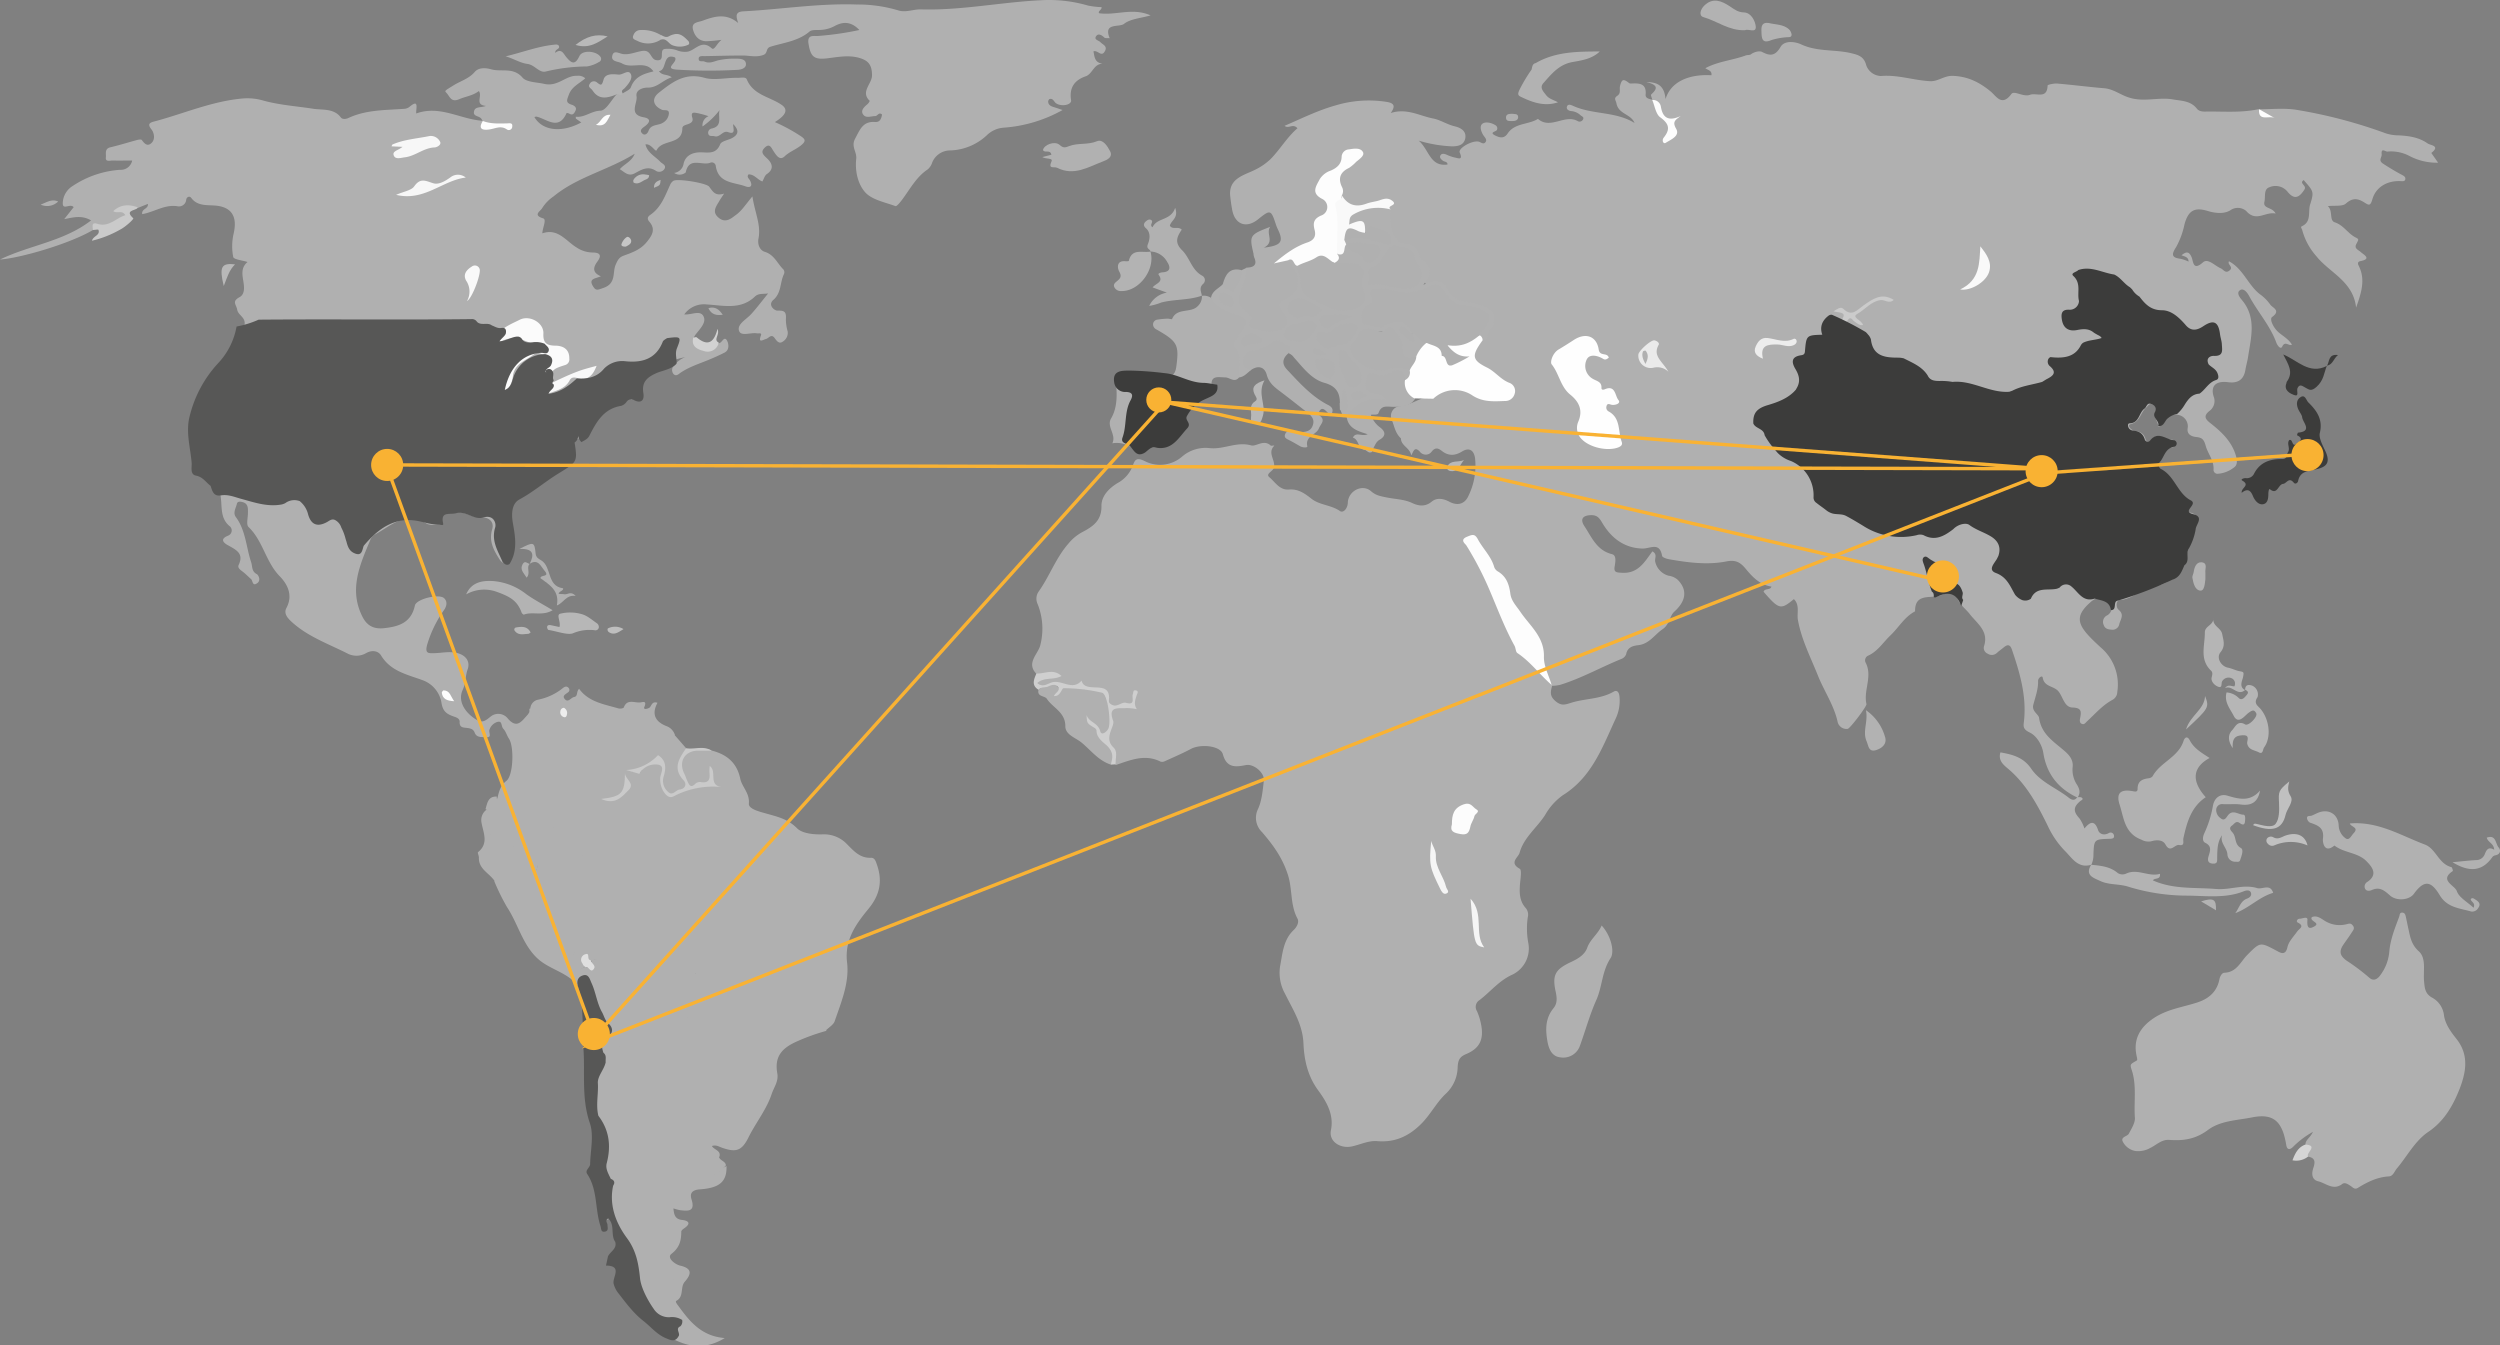 <svg id="Capa_1" data-name="Capa 1" xmlns="http://www.w3.org/2000/svg" viewBox="0 0 732.24 394.02"><rect x="0" y="0" width="732.24" height="394.02" fill="#808080" stroke="none"/><defs><style>.cls-1{fill:#b0b0b0;}.cls-2{fill:#b1b1b1;}.cls-3{fill:#b3b3b3;}.cls-4{fill:#3c3c3b;}.cls-5{fill:#b6b6b6;}.cls-6{fill:#b2b2b2;}.cls-7{fill:#b5b5b5;}.cls-8{fill:#cfcfcf;}.cls-9{fill:#cacaca;}.cls-10{fill:#b7b7b7;}.cls-11{fill:#b4b4b4;}.cls-12{fill:silver;}.cls-13{fill:#b8b8b8;}.cls-14{fill:#d2d2d2;}.cls-15{fill:#bcbcbc;}.cls-16{fill:#b9b9b9;}.cls-17{fill:#d5d5d5;}.cls-18{fill:#bbb;}.cls-19{fill:#bababa;}.cls-20{fill:#bebebe;}.cls-21{fill:#c6c6c6;}.cls-22{fill:#fefefe;}.cls-23{fill:#fdfdfd;}.cls-24{fill:#f9f9f9;}.cls-25{fill:#cbcbcb;}.cls-26{fill:#fcfcfc;}.cls-27{fill:#eaeaea;}.cls-28{fill:#f5f5f5;}.cls-29{fill:#ededed;}.cls-30{fill:#fbfbfb;}.cls-31{fill:#f7f7f7;}.cls-32{fill:#dfdfdf;}.cls-33{fill:#575756;}.cls-34{fill:none;stroke:#f9b233;stroke-miterlimit:10;}.cls-35{fill:#f9b233;}</style></defs><path class="cls-1" d="M691.61,141c3.8,0,7.7-.45,11.38.24A143.14,143.14,0,0,1,728.54,148a12.26,12.26,0,0,0,4,.64c3,.16,5.91.6,8.39,2.37.77.55,3.84.64,1.07,2.78,0,0,1.14,1.65,2,2.85a17,17,0,0,1-8.35-1.94,11.51,11.51,0,0,0-6.5-1.31c-.57.07-1.89-1.28-1.69.82.09.92-1.11,1.73.44,2.74,1.82,1.17,3.65,2.29,5.56,3.29.5.27,1.05.59.92,1.27s-.84.55-1.37.53c-3.78-.19-7.23,1.64-8.28,5.34-.59,2.08-1.1,1.69-2.28.95-1.9-1.21-3.45-1.52-5.46.27-1,.92-3.23.52-5.3.76,1.56,1.37.37,4.21,2,4.73,2.64.87,3.85,3.27,6.08,4.42,1.09.55,1,.56.24,2-.65,1.3.59,1.64,1.33,2.31.91.81,3.3,2-.14,2.66-.79.16-.78.74-.49,1.3,2.1,4.1.78,8-.74,12.3-.85-7.78-7.84-10.21-11.69-15.11a18.82,18.82,0,0,1-4.09-7.61c-.09-.4-.63-.87-.07-1.12,2.88-1.33,1.71-4.23,2.39-6.35,1.2-3.79,1-3.86-1.89-7.16-1.48,1,1,1.54.22,2.78-1.57,2.46-3,3-4.9.69a4.53,4.53,0,0,0-5.42-1.34c-1.67.58-1.06,2.79-1.4,4.23-.48,2.12,2.26,1.44,3.29,3.45-3.08-.65-5.7,2.64-8.65-.78a3.79,3.79,0,0,0-4.61-.19c-1.78,1.14-4.41.9-6.58.23-3.91-1.21-5.76-.17-6.87,3.93a23.46,23.46,0,0,1-2.43,6.61c-1.46,2.24-1.35,3.13,1.35,3.46a12.11,12.11,0,0,1,2.28.81c0-1.36-1.15-1.48-2.07-1.85,1.31-1.08,2.19-1.23,2.94.52.56,1.29.37,4.19,3.37,1.54,1.44-1.27,3.42,1,5.15,1.74.84.34,1.4,1.68,2.64.63s-.77-1.69-.19-2.67c4.11,2.19,5.53,6.81,8.94,9.56a12.87,12.87,0,0,1,3.12,3.08c.55.94,3.31,1.7.57,3.68-.85.62.4,3.13,1.76,4.36s3,2,4.06,3.75c-1,.47-2-1.23-2.86.56-.49,1-1.46-.45-1.7-1.1-1.84-5.08-5.51-9.07-8-13.74-.57-1.05-1.58-2.3-2.55-1.75-1.31.74-.21,2.16.42,2.91,4.39,5.21,2.69,11,1.82,16.77-.19,1.23-.56,2.43-.76,3.66-.47,2.92-2.19,4.06-5.06,3.68-3.47-.46-5.23,1-4.26,4.16a3.58,3.58,0,0,1-1.15,4.2c-2,1.56-1.22,2.51.23,3.65,3.24,2.54,6.2,5.32,7.43,9.44.37,1.25.59,2.77-.51,3.49a8.62,8.62,0,0,1-4.9,1.88,1.15,1.15,0,0,1-1.13-1.1c.23-2.76-1.67-4.78-2.3-7.12-.51-1.92-1.14-2.38-2.69-2.54s-2.79-.8-2.6-2.48a3.38,3.38,0,0,0-2.77-4c-1.87-.44-3.43.59-4.43,2.33-.2.36-.61.61-1.27,1.24-.29-1.8-1.66-2.95-.7-4.74.46-.86-.28-1.45-1.05-1.85-1-.54-1.28.34-1.88.84-1.71,1.41-1.74,4.18-4.58,4.88-1.23.31.21,1.81,1.07,1.93,1.62.22,2.77.67,3.28,2.39.29,1,1.12,1.14,1.81.29a2.23,2.23,0,0,1,3.29-.59c1.1.75,3.12-.23,3.49,1.5.42,2-2,.91-2.61,2-.8,1.36-2,2.59-2.45,4-.58,2,1.75,2,2.65,3,2.24,2.51,3.65,5.69,6.42,7.82a1.49,1.49,0,0,1-.2,2.15c-.47.43-.79,1.15,0,1.27,4.74.7,2,4.12,1.56,5.7a55.1,55.1,0,0,1-2.33,7.75c-1.54,3.59-4.19,7.7-8.65,8.16-4,.42-6.48,3.91-10.45,4.14-1.25.07-1.2,2.2-.43,2.83,1.84,1.51.52,2.89.21,4.3a2,2,0,0,1-2.32,1.55c-.94-.06-1.85-.27-2.2-1.29a2.14,2.14,0,0,1,.72-2.76,2.6,2.6,0,0,0,.61-4.43c-1.41-1.24-3.13-1.43-5.26.46-5.26,4.66-3.56,7.22,3.05,13.25a14.23,14.23,0,0,1,4.83,13,2.7,2.7,0,0,1-1.3,2.27c-3,1.58-5.16,4.14-7.59,6.38-.41.37-.78,1-1.42.75-.85-.3-.69-1.16-.57-1.75.39-1.94.38-3-2.29-3.07-2.36-.09-2.74-3.17-4.1-4.77s-4.15-1.24-4.58-4c-.12-.76-1.37.05-1.35,1,.06,2.44-.81,4.67-1.41,7-.48,1.87,1.56,2.8,1.69,3.76.66,4.86,4.33,7,7.48,9.75,1.4,1.21,2.59,2.62,2.36,4.68a7.91,7.91,0,0,0,1.26,5.17c.74,1.19,1.16,2.49.15,3.8l0,0c-5.57-2.65-9-6.8-10-13.08-.38-2.36-1.91-5-4-6s-1.82-1.91-1.67-3.27c.82-7.35-1.2-14.19-3.53-21-.58-1.69-1.39-1.5-2.48-.58-.61.51-1.27.95-1.85,1.49a2.19,2.19,0,0,1-2.8.26,1.81,1.81,0,0,1-1-2.29c1.36-4.37-2.16-6.61-4.23-9.31-1.22-1.59-3.2-2.9-3.63-4.8-.6-2.62-1.84-1.88-3.33-1.3a14.34,14.34,0,0,1-2.23.84c-2.87.6-6.89-.6-6.81,4.48-3.12,1.63-4.78,4.73-7.23,7.05-2.1,2-3.65,4.58-6.41,5.88a1.51,1.51,0,0,0-.89,2c2.19,4.05-.65,8.17.29,12.23.15.65-4.82,7.16-5.48,7.26a2.66,2.66,0,0,1-3-2.23c-1.12-4.82-3.94-8.87-5.74-13.38-2.14-5.35-4.79-10.46-5.85-16.23-.38-2,.63-4.4-1.19-6.16-3.85,3.19-4.33,3.08-8.88-2.15.34-1.13,2-.38,2.3-1.52-3.31-.5-5.47-2.72-7.46-5.13-1.51-1.83-2.86-2.81-5.68-2.25-5.56,1.12-11.24.35-16.82-.62-.75-.13-2-.55-2.06-1-.74-4.2-3.5-2.08-5.76-2.14-5.41-.14-9.23-3.16-11.84-7.65-.79-1.35-1.49-2.13-3.06-2.13-2.58,0-3.47,1.15-2.07,3.26,2.13,3.21,3.6,7.07,8.06,8.17,1.33.33,1,2.16.82,3.36-.41,2,.4,2,2.18,2.09,4.74.25,6.59-3.29,8.83-6.27,1.63.87.53,2.15.85,3.12a5.48,5.48,0,0,0,3.87,4,5.11,5.11,0,0,1,2.72,1.22c2.93,3,2.37,6.25-1,9.29-1.42,1.27-1.42,3.8-3.41,5.13-2.38,1.58-3.88,4.34-7.17,4.71-1.47.17-3.17.55-3.54,2.63a2.39,2.39,0,0,1-1.38,1.39c-6,2.43-11.71,5.68-18,7.61a12.28,12.28,0,0,1-2.36.28,17.6,17.6,0,0,1-3.09-9.55,6.57,6.57,0,0,0-1.54-4.05c-2.27-2.81-3.52-6.39-6.47-8.7a2.84,2.84,0,0,1-1-1.75c-.95-6.64-6.25-10.86-9.09-16.45-.67-1.32-1.58-2.56-3.61-2.36a13.09,13.09,0,0,0,2.15,4.88c2.46,3.41,3.13,7.8,6.12,10.9a.49.49,0,0,1,.13.31c.24,5.2,3.22,9.16,5.67,13.45a20.83,20.83,0,0,0,4.1,5.65,33.28,33.28,0,0,1,6.68,7.64c-.39,1.61-.86,2.9.92,4.45s2.86,1.11,4.73.52c4.05-1.26,8.5-1,12.36-3.23,1.1-.63,1.6.28,1.71,1.34a12.2,12.2,0,0,1-1,6.32c-3.91,8.4-7,17.34-15.57,22.66a18,18,0,0,0-5.21,5.81c-2.41,3.75-6.25,6.59-7.47,11.07-.37,1.36-3.17,2.88.06,4.68.71.4.06,3.55,0,5.41-.11,2.28.16,4.27,1.67,6a3,3,0,0,1,.67,2.79,23,23,0,0,0,.13,7.41,8.5,8.5,0,0,1-4.63,9.38c-3.89,1.74-6.41,5-9.64,7.47a2.32,2.32,0,0,0-.73,3.25,18.24,18.24,0,0,1,1.26,4.23c.73,4.17-.59,6.68-4.37,8.29-1.81.77-2.46,1.56-2.56,3.91a10.86,10.86,0,0,1-3.46,7.73c-2.73,2.54-4.5,6.15-7.28,8.9-3.59,3.56-7.63,5.42-12.73,5-2.63-.23-5,1-7.52,1.55-3.37.71-6.79-1.43-6.13-4.74,1-4.81-1.56-8.72-3.79-11.78-3.15-4.33-4.05-9.07-4.25-13.68-.25-5.63-3.15-9.95-5.38-14.49a12.58,12.58,0,0,1-1.48-8c.71-3.66.91-7.73,3.93-10.64,1-.92,1.73-2.37,1.19-3.38-2.19-4-1.44-8.64-2.84-12.92-1.62-5-4.35-8.73-7.61-12.49a5.81,5.81,0,0,1-1.1-6.76c1.13-2.5,1.35-5.46,1.69-8.24.28-2.29-2.93-5-5.22-4.59-3.09.6-5.67.92-6.8-3.19-.69-2.47-6.46-3.07-9.34-1.54-2.48,1.32-5.07,2.43-7.62,3.59a1.75,1.75,0,0,1-1.27.14c-4.6-2.32-8.85-.43-13.15,1-1.09-3.88-3.91-7.46-1.76-11.87.71-1.45-1.23-3.77.75-4.64a8.08,8.08,0,0,1,4.55-.46c2.14.4,1.21-2,1.52-2.22-.28.31.54,2.44-2.13,2-2.24-.34-5,1.5-5.93-2.22-.45-1.78-1.4-2.67-3.42-2.4-1.27.17-2.83.36-3.44-1.37-.08-.26,0-.5-.13-.43-3.28,2.57-7-.59-10.41.81-1.06.43-2.8.67-3-1.09-.18-1.46,1.44-1.46,2.47-1.82.75-.27,1.56-.28,2.44-.5-1.61-.44-3.31,1-4.7-.48-3.11-3.13.36-5.73,1.07-8.27a19.41,19.41,0,0,0-.74-12.19,3.66,3.66,0,0,1,.23-3.57c3.25-4.53,5.07-9.92,8.82-14.18a13.46,13.46,0,0,1,4.05-3.34c3-1.57,5.68-3.33,5.59-7.62-.05-2.87,2.15-5.16,4.66-6.7a9.66,9.66,0,0,0,4.57-5.25c.58-1.76,1.22-2.32,3.47-1.2a9.87,9.87,0,0,0,11-1.4,10.56,10.56,0,0,1,8-2.42c4.13.47,7.88-2,12.17-.79,1.45.4,3.7-1.88,5.72.06.13.12,1.18-.15,1,.06-2.14,2.18.65,4.39-.14,6.55-.36,1-2.46,1.67-1.27,2.65,1.7,1.41,3,3.83,5.72,3.6s4.62,1.13,6.63,2.71c2.4,1.88,5.74,1.79,8.34,3.6.95.66,2.23-.72,2.29-2.45.12-3.47,4.27-5.6,6.8-3.37,1.43,1.27,2.81,1.46,4.48,1.81,2.52.54,5.15.51,7.6,1.66,1.78.84,3.75,1.19,5.69-.41,1.49-1.24,3.37-.92,5.13,0,2.43,1.31,4.58.74,5.67-1.77a20.09,20.09,0,0,0,1.9-10.92c-.34-2.44-1.76-3.25-3.81-2s-3.94,1.39-5.93-.17c-.86-.67-1.81-1.22-2.9.12a2.16,2.16,0,0,1-3.55.08c-1.68-1.75-1.88.23-2.53,1.11-.27-2.19-3-2.8-3-5-1.59-1.4-1.93-3.5-2.63-5.3a2.88,2.88,0,0,1,2.3-4.12c3.34-.26,5.91-2.63,9.18-2.81,4.49-3,9.13-3.28,13.76-.47,2.36,1.44,4.79,1.12,7.27.89.93-.09,1.86-.35,2.19-1.35a2.08,2.08,0,0,0-1.27-2.52c-2-1.09-3.58-2.79-5.55-3.94-5.47-3.18-5.6-2.88-1.75-9.65,1.24-.73,1.69-2.12,2.42-3.21a3.34,3.34,0,0,0-1.84-5.18c-1.91-.66-3.72-1.61-5.81-1.83A6.79,6.79,0,0,1,453,194c-.84-1.63-1.74-2.14-3.47-1.71-2,.49-2.74-.25-2.33-2.35.36-1.85-2.86-7.55-4.55-8.37-6-2.94-7-4.55-6.39-11,.41-2,0-3.06-2.34-2.2a26.88,26.88,0,0,1-5.23,1.31c-2.88.41-5.15-.36-6.16-3.39-1.86-4.69-.26-8.07,3.93-10.52a3.36,3.36,0,0,0,1.37-1.49c-2.47-1-3.18-1-3.94,1a10.43,10.43,0,0,1-4.49,4.92c-3.53,2.31-3.74,3.71-1.21,7,1.54,2,1.38,3.87-.55,5.35a4,4,0,0,0-1.84,4,3.41,3.41,0,0,1-2.27,3.81c-3.18,1.23-5.7,3.61-8.12,4.51a2.55,2.55,0,0,1,2.08.17c3.08,1.95,2.95,5.18,3.16,8.2a3.55,3.55,0,0,1-2.45,3.41c-2.15,1-2.66,2.07-1.14,4.16s.81,3.94-1.62,5.2c-2,1.06-4.23.81-6.37.49-2.31-.34-4.16-1.27-4-4.12,0-.41.23,0-.1-.29-6.12-4.88-1.67-9.8-.08-14.7,2.09-.06,3.39-.69,2.3-3.12a4.65,4.65,0,0,1-.17-1c-1.25-5.31-1.12-5.53,4.9-7.84-1.43,2.05,1.48,4.35-1.85,6.1,5.2-.63,5.88-1.76,4-5.56a13.28,13.28,0,0,1-.6-1.59c-1.33-4-1.58-4-5.1-1.16s-6.85,1.44-7.6-2.84c-.24-1.32-.43-2.66-.57-4-.53-5.18,4.17-6.09,7.17-7.61a17.64,17.64,0,0,0,4.69-3.22c2.8-2.86,4.81-6.4,7.85-9-1.4-1.5-2.5.26-3.8-.7,5.07-2.18,9.73-4.53,15-6A33.63,33.63,0,0,1,436,138.83c2.19.35,2.7,1.17,1.22,3.27,4.69-1.52,8.44.83,12.39,1.59,2.16.41,4.12,1.78,6.36,2.3,1.69.39,3.45,1.36,3.09,3.46s-2.23,2.43-4,2.4a39.44,39.44,0,0,1-9.66-1.67c3.06,2.58,3.29,7.73,8.45,7,0-.91-.91-.76-1.36-1.12s-1.16-.91-.65-1.65c.35-.51,1-.4,1.57-.19a13.19,13.19,0,0,0,2.55.91c.86.12,2.56,1,1.47-1.44-.57-1.29,3.7-3.66,5.55-3.21.62.15,1.31.85,1.88.27.74-.75,0-1.41-.45-2.06-.72-1.07-1.24-2.65-.42-3.39s2.57-.46,3.81.32a1.05,1.05,0,0,1,.55,1.37c-.15.59-2.52.71-.48,1.71,1.18.58,2.52,1,3.56-.56,2.08-3.2,6.09-2.57,8.91-4.33,3.72,3.24,7.94-1.57,11.75.71a1.13,1.13,0,0,0,1.46-.55c.38-.72-.4-.9-.78-1.26a4.5,4.5,0,0,0-2.75-1.19c-.71-.09-1.45-.54-1.18-1.33s1.08-.52,1.71-.23c5.76,2.67,12.5,1.59,18.08,5.05-1.07-2.69-4.65-2.52-5.29-5.71-.19-1-.91-1.48.24-2.25s.56-1.87.79-2.83c.52-2.08,1-2.22,2.68-.89.21.17.64.12,1,.11,2.3-.1,4.11.21,3.83,3.26-.1,1.11,1.1,1.29,2,1.51,2.24,1.86,2.35,5.25,5.18,6.87,1,.59.08,2.55-.53,3.83,2.81-.95.08-3.75,1.72-5.1.06,0,.18-.08-.1,0-4.49,1.22-3.67-3.31-5.46-5a5.45,5.45,0,0,0-.84-.58c-.13-.54-.54-1.38-.34-1.57,1.57-1.46,2.45-2.71-1.41-3.63,3.8,0,5.28,1.49,5.61,5,1.48-5,6.66-7.38,13.44-7,.24-1.38-1.05-1.49-1.78-2.07,3.71-2,7.93-2.3,11.8-3.72.52-.19,1.23-.07,1.61-.38.63-.52,2.34-1.12,3.21-.66,2.32,1.23,3.84,1.25,5.42-1.49,1.18-2,4.35-1.51,6-.73,4.76,2.23,9.89,1.43,14.72,2.6,1.94.47,3.72.91,4.37,3.55a4.72,4.72,0,0,0,4.28,3.12c4.94-.42,9.58,1.26,14.4,1.52,2.36.13,4.11-1.66,6.72-1.56,4.43.18,7.77,1.89,11,4.54,1.7,1.39,3.27,4.58,6.12.76.81-1.1,3.51,1,5.47.24,1.81-.68,5,1.39,5.13-2.73,0-.22,1.84-.64,2.79-.56,4.62.39,9.23,1,13.85,1.38,2.68.24,4.78,2,7.27,2.74,4.32,1.38,8.55-.21,12.8.53,2.58.45,5.19.39,7,2.7.88,1.08,2.31.84,3.54.84,4.88,0,9.78.37,14.61-.7.45.88.83,1.84,2.13,1.72C692.54,142.63,692.07,141.8,691.61,141Z" transform="translate(-29.88 -108.99)"/><path class="cls-1" d="M57.1,176.36c-7,4.14-21.51,8.27-27.22,8.64,8.61-4.2,18.67-5.25,26.68-11.45-2.73-1.6-5.14-.91-7.88-.37l2.78-3.51c-1-1.21-3.13.94-3.2-1.06a6.09,6.09,0,0,1,2.93-5.16A28.44,28.44,0,0,1,65,158.73,3.41,3.41,0,0,0,68.6,156c-2,0-3.86.06-5.71,0-.76,0-2.2.51-2-.94.11-1-.48-2.52,1.37-2.94,2.63-.61,5.22-1.44,7.83-2.14.43-.11,1.16-.21,1.31,0,.78,1.06,1.65,2.05,2.87.88s.65-3.13,0-3.93c-1.42-1.77-.34-2.06.91-2.39,8.68-2.31,17-6,26.09-6.73a16.52,16.52,0,0,1,5.67.62c4.86,1.36,9.85,1.65,14.76,2.43,2.49.39,6-.2,8,2.53.46.6,1.51.51,2.26.15,5.16-2.41,10.73-2.27,16.22-2.67a2.85,2.85,0,0,0,1.56-.52c3-2.55,1.94.36,2.05,1.88,7-2.54,13,1.78,19.57,2.14.63.68.1,1.24-.17,1.81,2.15-.06,4.27-.57,6.45-.53-2.16-.16-4.57.9-6.33-1.24a5.44,5.44,0,0,1-.39-.55c-.52-1-2.51-.62-2.21-2.2s2-1.05,3.5-1.65c-3.44-.34-.91-2.9-2.08-4.35-1.72,1.35-3.89,1.57-5.76,2.39-2.46,1.07-2.78-.95-3.78-1.92-.58-.56-.32-.61,2.1-2.12,2.07-1.3,4.53-1.95,6.23-3.94,1.26-1.48,3.52-1.15,4.82-.78,3,.86,6.47-.72,9.17,2.42,1.21,1.4,4.22,1.35,6.37,1.85,4.05.93,6.27-2.53,9.67-2.37a3,3,0,0,1,2.35.73c-1.68,1.53-3.95,2.4-4.81,4.82-.52,1.44-1.08,2.32.83,2.92.72.23,1.6.76,1.12,1.74-.29.6-.71,1.54-1.79.89a2.15,2.15,0,0,0-.8-.23c-2.34,5.31-5.75,1.8-8.81,1.09a1.65,1.65,0,0,0-.64.12c2.34,4.05,8,4.71,13.74,1.58-.54-.38-1.06-.73-1.57-1.11-.06,0,0-.21-.07-.57,2.6.34,4.5-1.68,7.26-1.76,1.63-.05,3.16-3.1,4.74-4.8.43-1.24,1.27.24,1.81-.27.81-.6,2.07-1,2.36-1.82,1.18-3.15,3.83-3.93,6.6-4.62-2.36-3.41-6.29-.63-9.17-2.32-1.09-.65-3.21-.46-2.91-2.14.36-2,2-.75,3.26-.6,1.87.22,3.71-.66,5.59-.94,2.64-.39,2.29,2.46,4.09,2.71,2.91.4.53-3.11,2.56-3.29a8,8,0,0,1,3.35.36,6.21,6.21,0,0,0,3.27.44c2.27-.45,4.08-3.64,7-1,.83.75,1.45-1.34,2.91-2.46a42.21,42.21,0,0,1-4.54.41c-2.12-.07-3.31-1.52-3.81-3.36-.61-2.24,1.51-2.18,2.75-2.64,3.43-1.26,6.92-2.35,10.47.66-.6-1.9-1-3.29,1.52-3.42,11.06-.58,22-2.38,33.16-2A41.31,41.31,0,0,1,292.87,112c2.3.78,4.49-.32,6.72-.26,11.82.35,23.43-2.12,35.18-2.68a40.74,40.74,0,0,1,13.75,1.55,23,23,0,0,0,4,.47c.18.78-1.25,1.22-.69,1.79,5,.7,9.75-1.73,15.06.63-3,.85-5.9,1-7.79,2.48-1.42,1.12-6.13-.47-4.2,4.2-.56-.06-1.29.08-1.59-.21-.75-.74-1.73-1.26-2.33-.45-.84,1.12.69,1.25,1.22,1.83.67.74,2.18,1.13,1.27,2.68-1.05,1.8-2-.44-3.32,0,.34,1.59.28,3.31,2.72,3.63-2.69,0-2.92,2.95-5,3.68-3.2,1.1-4.88,3.27-4.27,7,.22,1.38-2.82,2-4.42.89-.61-.43-.81-1.47-1.82-1.25-.21,0-.49.52-.48.78.07,1.13,1,1.4,1.88,1.67s1.49.5,2.35.78a41.29,41.29,0,0,1-17.43,5.19,7.85,7.85,0,0,0-4.81,2.25,16.38,16.38,0,0,1-10.67,4.4,5.68,5.68,0,0,0-5.28,3.53,4.45,4.45,0,0,1-1.28,2c-3.42,2.26-5.23,5.85-7.61,9-.53.71-1.51,1.91-1.88,1.78-3.07-1.14-6.82-1.82-8.82-4-2.18-2.41-3.07-6.25-2.66-9.87.22-2-1.58-3.57-.34-5.86,1.38-2.56,2.23-5.17,5.83-4.91,1.51.11,1.84-1,2.07-2.17-.94-.87-1.32.45-2,.44-1.21,0-2.69.72-3.53-.45s.27-2.21,1.22-3a2.78,2.78,0,0,0,.71-1c-2.82-2.68.63-4.92.66-7.44,0-2.85-.9-4.22-3.25-5-3.34-1.15-6.72-.39-10.08,0-3.71.39-4.66-.57-5.27-4.3-.46-2.86,1.63-2.16,2.81-2.28a89.6,89.6,0,0,0,12.09-1.74c-2.48-2.61-4.89-2.48-7.37-1.1a9.6,9.6,0,0,1-4.21,1.08c-1,.07-2.32-.11-3,.45-3.33,2.86-7.6,3.26-11.5,4.48-1.45.46-.62,1.94-2.16,2.44-2.19.72-4,.1-6,.12-3.71,0-7.44.12-11.15.18-.66,0-1.64-.14-1.68.7-.06,1.2,1.09.62,1.69.89,1.46.65,2.7,0,3.94-.34a21.16,21.16,0,0,1,5.06-.51c1.26,0,2.93,0,3.14,1.36.25,1.59-1.67,1.9-2.7,1.93a151.94,151.94,0,0,1-17.73-.09c-3.68-.34.59-2.1-.33-3.55-3.75-1.44-2.26,3.76-4.71,4,.94,1.42,2.49.79,3.75,1.83-2.63.75-4.18,3.1-7.14,3-1.21,0-3.5.62-3.17,2.53.35,2.08-2.43,5.35,2.08,6.16,2.47.44,1.64,1.71.28,2.69-.84.6-1.6,1.24-.64,2.1.74.66,1.51,0,1.8-.83.72-2,2.85-1.47,4.2-2.36a3.41,3.41,0,0,0,1.75-2.64c.14-1.43-1.32-.84-2.05-1.17-2.53-1.13-3.15-3.2-.87-5,3.83-3,7.54-6,13.38-4.34,2.86.82,6.48-.1,9.77,0,.89,0,2.27-.34,2.58.43,1.89,4.62,6.71,5.08,10.17,7.45,2,1.35,1.44,3-1.94,5.08a51.06,51.06,0,0,1,7.41,4c1.57,1,1.84,1.58.14,2.91-1.49,1.16-3.27,1.78-4.69,3.12s-2.4-.26-3.17-1.4-1.19-2.61-2.72-1.07c-1.13,1.15-.54,1.9.66,3,1.37,1.21,2.45,3.06,0,4.69-.59.39-.81,1.32-1.28,2.14-1.45-.51-2.35-2.13-4.07-2.07-.6.76.14,1.21.43,1.75.9,1.64.18,2.3-1.35,1.74-3.37-1.24-7.93-.83-8.67-6a1.16,1.16,0,0,0-1.58-.92c-2.36,1-6.28-1.88-7.21,2.86a2.82,2.82,0,0,1-3.4.14,3.22,3.22,0,0,0,2.77-2.67c.49-2.34,2.49-3.34,4.84-3.36s4.63.69,5.88-2.37c.38-.93,2.33-1.19,3.52-1.83,1.79-1,2.14-2.2.27-4.08,0,1.31.85,3.2-1.46,2.36-1.6-.59-2.37,1.68-4,1.2-.61-.18-1.46.18-1.78-.6a1.24,1.24,0,0,1,.86-1.63c3.48-.7,1.85-3.47,2.42-5.42a23.13,23.13,0,0,1-5,4.79,2.83,2.83,0,0,1,1.76-3,25,25,0,0,0-3.07-.87c-.91-.14-2.3-.66-1.68,1.33.38,1.18-.52,1.61-1.41,1.91-.66.22-1.51.42-1.52,1.17,0,5-5.9,3.1-7.53,6.42-.34.68-1.57-2-3.27-1.71.59,2.49,2.83,3.48,4.35,5.1.52.57,1.88.94,1.2,2.12a1.82,1.82,0,0,1-2.44.56c-2.36-1.61-4.28-.37-6.22.68s-3-.37-4.41-1.19c1.37-1.57,3.52-2.27,4.37-4.54-7.77,4.84-16.8,6.76-23.81,12.54a11.57,11.57,0,0,0-3.29,3.4c-.43.84-2.9,2.05.3,3,1.06.33-.15,2.59-.26,4.39,4.58-1.6,6.9,2.22,10,4.11a8.63,8.63,0,0,0,4.69,1.5c1.93,0,2.94.61,1.46,2.63-1.14,1.56-1.72,3.15,1,4.34-1.56.69-3.66.62-2.35,2.83.89,1.5,1.32,1.18,3.11.57,3.84-1.33,2.59-4.56,3.57-6.77.6-1.38,1-2.19,2.38-2.69,2.45-.88,4.91-1.76,6.67-3.91,1.54-1.88,2.81-3.7.84-6-.69-.8-.61-1.4.22-2,3.23-2.18,4.4-5.69,5.93-9a2.54,2.54,0,0,1,.89-1c1.14-.72,9.63.61,10.48,1.73,1,1.32,1.73,2.88,4.37,2-.78,1.19-1.1,1.62-1.36,2.09-.93,1.65-2.4,3.28-.17,5.06,2.08,1.66,3.76,0,5.13-1,1.61-1.18,2.72-3,4.68-5.31.74,4.87,2.57,8.37,1.78,12.33-.35,1.75.41,3.46,1.82,3.89,2.75.84,3.63,3.29,5.31,5a1.32,1.32,0,0,1,.32,1.55c-1.19,2.44-.69,5.46-3.09,7.53-1.75,1.52.33,3.17,1.17,3.15,2.25-.06,2.63.41,2.49,2.65a13.45,13.45,0,0,0,.53,3.47,3,3,0,0,1-1.39,2.93c-1.12.83-1.8-.14-2.42-1-1-1.4-1.72.05-2.58.27s-2.36,1.33-1.44-1.07c.33-.85-.69-.51-1.12-.59-1.84-.34-4.75,1-5.3-.75-.63-1.94,2.12-3.31,3.52-4.85,1.67-1.83,3.15-3.82,5-6.09-1.52.22-2.81-.09-3.86.9-4.16,4-9.31,2.6-14.1,2.32a7.07,7.07,0,0,0-6.6,2.92c2.2.22,4.92-1.55,5.77.89.59,1.7-1.36,3.55-2.55,5.13a7,7,0,0,0-.48.9c2.55,3.72,3.49,3.91,7.47,1.49.88-.07,1.44-2.23,2.3-.76.43.73.9,2.72-.74,3.55s-3.24,1.54-4.9,2.22c-2.72,1.11-5.54,2-8,3.69-.54.38-1.34,1.2-2.08.27a1.84,1.84,0,0,1,.29-2.48,7.39,7.39,0,0,1,3.21-2.38c-4.82.87-8.92,3.43-13.25,5.37a3.31,3.31,0,0,0-1.53,4.38c.61,1.47-.81,2.76-1.07,2.61-2.37-1.42-3.35,1.14-5,1.47-5.1,1-7.37,4.75-9.23,9-.13.3-.36.69-.63.78-2.88.93-2.74,3.12-2.56,5.53s-2.45,3.27-3.69,3.82c-4.76,2.09-7.93,6.28-12.54,8.59-2.22,1.12-2.28,4.27-1.83,7,.53,3.29,1.42,6.67-.13,10-.33.7-.31,1.71-1.31,1.77-.85.05-1.31-.58-1.78-1.33-1.66-2.64-3-5.2-2-8.57.69-2.31-1.09-3.66-3.61-3.53s-4.46-1.94-7.1-1.29c-1.88.47-4.88-1-4.18,3.16.07.43-3.27.64-4.29,0-6.34-3.89-10.62.8-15.41,3.33a3.3,3.3,0,0,0-1.18,1.62c-3.05,7.26-6.28,14.5-2.15,22.47,1.36,2.61,3.4,3.52,6.28,3.2,4.32-.48,7.91-1.59,9-6.63.41-1.93,7-3.5,8.52-2.19,1.09,1,.79,2.35.08,3.41a34.59,34.59,0,0,0-5,10.22c-.71,2.63.29,2.56,2.13,2.51,2-.05,4-.52,6.08-.16,2.82.48,4.55,2.35,3.63,4.93-.7,2-.54,4.05-1.41,5.92-1.86,3.95,1.59,7.51,4.35,9,1.6.86,2.73-.3,3.67-1a3.55,3.55,0,0,1,5,.25c2.82,3.48,4.25.94,6-.93a8.74,8.74,0,0,0,.71-1.14c1.88,1.45,1.46,3.07.4,4.79a18.41,18.41,0,0,0-3,12.62,3.84,3.84,0,0,1-.14,2.36c-1.77,3.07-.16,4.24,2.58,4.94a8.18,8.18,0,0,1,6.09,5.43,13.48,13.48,0,0,0,1.4,2.72c.79,1.22,2.09.83,3.12.6,1.25-.28.4-1.26.34-2-.22-2.24-.12-4.49-.53-6.74-.38-2.09.69-3.64,2.49-4.84,2.64-1.77,2.33-3.49.76-6.19-2.1-3.64-6.16-4.5-8.81-7.28-1.28-1.35-2.78-2.36-2.65-4.46.09-1.46-1.26-1.75-2-2.51a2.81,2.81,0,0,1,2.24-2.68,16.72,16.72,0,0,0,7.25-3.37c.49-.43,1.22-.77,1.79,0a.83.83,0,0,1-.21,1.19c-.65.56-1.9,1-.92,2.06s1.74-.51,2.69-.67c1.16-.19.57-1.59,1.45-2.4,2.82,3.89,7.32,4.51,11.51,5.74.48.14,1.47,0,1.57-.27,1-2.64,3.17-1.28,4.85-1.48.7-.09,2-.57,1.19,1.28-.41.94.81.61,1.33.35.83-.4.69-2.11,2.51-1.53-1.81,3.37-.67,5.6,2.81,6.91a4,4,0,0,1,2.26,2.43c-1.37,2.19-3.17,4.08-4.41,6.37a8.51,8.51,0,0,1-7.82,4.26c-.45-.06-.07.67-.12.22,0-.17.07-.23.27-.21a4.73,4.73,0,0,1,2.22.68c1.88,3.29,1.66,5.17-.94,7.46a43.09,43.09,0,0,1-3.73,3c-3.55,2.47-8.39.79-9.57-2.8-.31,3.73-.16,7.92-1.32,12.31-1.06,4-1.86,6.43-6.48,6.5-1.54,0-2.39,2.25-3.21,3.76-.62,1.13.08,1.61.84,2.21,1.42,1.13,3.11,1.22,4.79,1.54,2.91.55,3.48,1.91,2,4.53a8.29,8.29,0,0,0,5.08-2.19c2.14-1.79,4.63-2.93,7.16-1.2,2.28,1.56,2.77,4,1.76,6.69-.55,1.43-.1,1.81,1.41,1.62,7-.87,11.88,3.15,12.09,10.09.1,3,2.92,3.23,4.53,4.21,3,1.84,4.17,2.91,3.81,6.43-.12,1.13-.48,2.23-.55,3.36s-.85,2.11-.65,3.43c5.5-1.13,7.65,3.29,10.52,6.45a3.21,3.21,0,0,1,.57,3.24c-.17.47-.77.67.15,1.44,3.52,2.92,3.22,6.68-.47,9.71-.9.74-2.54,1.13-2,2.78a5.51,5.51,0,0,0,3.39,3.16c.54.22,1.28.3,1.6-.19,1.34-2.15,3.72-3.35,5-5.49a4.94,4.94,0,0,0,.16-4.57c-1.31-3.53-.53-6.12,2.52-8.35,3.32-2.41,7.22-3.8,10.76-5.86,2.23-1.3,3.81.38,5.07,2.15a59.74,59.74,0,0,0-8.91,3.22c-4.4,2-6.35,4.55-5.5,9.27.41,2.28-.95,4-1.61,5.91-1.56,4.72-4.68,8.47-6.82,12.8-2,4-3.66,4.51-7.88,3-.84-.3-1.62-.86-2.85-.46.66,1.15,2.8,1.35,2.18,3.18a5.24,5.24,0,0,1-7.16-4.34c-.31-3.15-2.42-6.5.56-9.73.94-1-.16-3.22.17-4.95.45-2.43-2-1.9-3.25-2.61-1.44-.83-2.31-2.17-1.9-3.69a4.4,4.4,0,0,0-2.6-5.35c-2.94-1.33-5.82-3.3-9.29-3a2.82,2.82,0,0,1-2.94-1.39c-1.6,2.79-2.86,5.56-1.6,8.85a3,3,0,0,1-.24,2.66c-2.29,3-1.93,6.38-1.89,9.78a5.93,5.93,0,0,0,.73,3.27,6.67,6.67,0,0,1,.59,5.56c-.85,3.58,1,6.86,1.7,10.23a21,21,0,0,1,.71,6.32c-.23,3.07,0,5.94,2.15,8.8a25.69,25.69,0,0,1,5.07,17.37c-.16,2.37,2.4,3.39,2.66,5.64.08.68,1.21-.06,1.39-.69.88-3,2.33-6-.2-9a10.53,10.53,0,0,1-2.09-5c-.2-1-.38-2.4.46-2.9,3.41-2,1.78-4.58,1-7.08-.84-2.66-.77-5,2.32-6.18,1.38-.5,1.58-1.34,1.39-2.64-.25-1.77.39-3.62,2.24-3.58,4.51.09,8.27-1.83,12.13-3.65.1,4.48-1.88,6.4-7.82,6.82-2.26.16-3,1.15-2.44,2.91,1.16,3.67-1,3.46-3.37,3.19a15.22,15.22,0,0,1-1.93-.53c.18,1.9.48,3.16,2.56,3.39,1.86.21,2.69,1,.65,2.41-.36.26-.9.64-.91,1,0,2.61-.45,4.63-2.89,6.54-1.45,1.14,1.06,3.08,2.59,3.43,3.65.85,3.21,2.56,1.33,4.71-1.42,1.62-.14,4.37-2.49,5.61-.38.2.25,1,.58,1.43,3.31,4.56,6.75,8.92,13.62,9.46-8.23,5-14.44.95-20.4-2.82-4.53-2.86-7.68-7.26-10.22-12-.75-1.39-1.77-2.69-.2-4.27a1.15,1.15,0,0,0-.74-2c-1.23,0-1.55-.32-1.76-.62-.5-.73,1.93-2.19,2.48-4.78.25-1.22-.14-2.59-.93-5.31a36.2,36.2,0,0,0-1.26-3.61c-1.5,1-2.17,1-2.5.76-1-.62.26-3.13-.17-6.29a11,11,0,0,0-2.22-5.15c.45-.15,1.17-.19,1.13-.57-.31-3.43,2.26-6.52,1.46-10,.12,2.84.1,2.87-2.51,3,.27-4.4.21-8.76-1.41-12.95.12-1.36,1.6-2.78-.14-4.08-.63-.62-1.56-1.17-.55-2.2,1.53.06,2.36-.59,2.19-2.19-.13-1.12.11-2.23,0-3.44-1.42,1.43.53,4.14-2,5l-.09-12.26c3.76-1.87,3.75-4.47,0-8.14-1.56-1.59-.24-3.75-1.21-5.65-.84-1.65-1.47-3.35-2.85-4.65.47-1.84.61-3.9,3-4.44,2,.71,1.4-1.33,2.09-2,2.82-1.08,4.8,0,4.31,2.74-.45,2.53-.37,4.69,1.27,6.71a.9.9,0,0,1,.21.64c-.74,5.47,3.13,5.62,6.84,5.89,1.11.08,2.1.94,3.44.44.17-1.49-.76-2.93-.13-4.57.94-2.42,2.08-4.2,4.94-4.49,1.36-.14,3.08-.22,3.3-2.25-.69-.9-1.2,0-1.73.17-2.26.82-3.48-.31-4.19-2.25a8.59,8.59,0,0,1-.28-3.39c.09-1.9-.12-2.86-2.64-3.14s-4.84-1.72-7.26-2.67c-1.55-.61-3-2-2.8-3.92s-.94-1.93-2.21-1.81c-2,.18-1.33,1.39-.92,2.48.24.64.52,1.26.7,1.92,1,3.67.42,5.17-3.07,7.71-2.06-1.13-1.55,1.06-2.23,1.72-3,.31-4.49-.82-3.36-3.07,3-6-.58-8.53-4.81-11.17a16.36,16.36,0,0,1-5.87-6c-1.49-2.7-2.39-5.12-.14-7.8.68-.82.51-1.94.72-2.93.53-2.47,1.65-4.48,4.31-5.19a6.38,6.38,0,0,0-1.88-.45c-1.33-.33-2-2.74-3.31-1.83-2.1,1.43-4.63,2.61-5.82,5-.78,1.58-1.54,3-3.23,3.76-1.06.45-1.15,1.11-.84,2.18.4,1.4.31,2.75-1.75,2.67-1.39-2.53-4.93-3.63-4.77-7.2,0-.52-.46-1.39-.26-1.55,3.26-2.64,1.49-5.76,1-8.79a3.77,3.77,0,0,1,1.43-3.61c3.93.75,1.77,4,2.5,6.35,1.81-.8,3.07-2.29,5.07-3-1.85-2.33-5.75-3.16-4.26-7,.43-1.83.86-3.5,2.58-4.84,2-1.55,2.34-9.94.73-12.38-.63-.95-.9-2.11-1.64-2.88s-.19-2.41-1.75-2a3.54,3.54,0,0,0-2.32,2.32c-.27.78.85,2.35-.94,2.15-1.11-.13-2.78.31-3.38-1.34-.38-1.05-1.22-1.22-2.15-1.36-1.08-.15-2.34,0-2.25-1.78.05-1.08-1.15-1.37-1.94-1.65-2-.73-3.06-1.56-3.42-4.17a8.53,8.53,0,0,0-5.5-6.4c-4.53-1.67-9.35-2.6-12.17-7.25-.86-1.4-2.69-1.61-4.32-.7a5.65,5.65,0,0,1-5.56.11c-5.57-2.82-11.55-4.9-16.28-9.23-1.29-1.18-2.39-2.48-1.54-4.1,2-3.73.27-7-2-9.3-4.09-4.21-4.87-10.34-9.11-14.4-.73-.7-.15-2.76-.17-4.18,0-1.26.12-2.59-1.47-3.08-.66-.21-1.6-.31-1.76.44-.28,1.27-1.25,2.65-.31,3.92,2.92,3.93,3,8.8,4.48,13.21.41,1.25.09,2.7,1.68,3.51.37.19,1.34,1.79.08,2.65-1.44,1-1.24-.73-1.78-1.2-.85-.75-1.63-1.57-2.53-2.24-.69-.51-1.48-1.13-1.11-1.9,1.56-3.28-.57-4.35-2.9-5.65-.68-.37-3.28-1.7-.17-2.95a1.62,1.62,0,0,0,.33-2.85c-2.63-2.25-2.1-5.4-2.48-8.2-.42-3.15-.29-6.29-4.84-6-.89.06-.62-.92-.66-1.3-.6-5.79-2.46-11.59-.91-17.41a34.09,34.09,0,0,1,4.82-10.66c3.21-4.66,6.56-9.14,8.38-14.7.93-2.84-1.7-3.21-2-5.08-.27-1.51-1.65-2.37.69-3.64,1.83-1,1.3-3.49,1-5.37s-.32-3.57,1.35-4.93c-1.56-.5-4.05-.74-4.2-1.47a16.51,16.51,0,0,1,.13-6.89c1.15-5-.61-7.88-5.69-8.19-2.49-.16-5,.11-6.75-2.24-.53-.69-1.4-.19-1.46.57a2.14,2.14,0,0,1-2.36,1.93c-3.82-.73-6.93,1.66-10.53,2.27-.23-1.66,1.84-1.44,1.66-3l-2.78,1.12c-1.36.74-2.92,0-4.25.63-.39-.35-.47.57-.31.14,0-.06.07,0,.2.06,1.93.75,1.53,1.91.19,2.63-2.13,1.15-4.16,2.89-6.89,2.25C58.13,175.17,57.68,175.85,57.1,176.36Z" transform="translate(-29.88 -108.99)"/><path class="cls-1" d="M705.13,444.22c0-1.41,1.44-2,2.21-3.72a25.7,25.7,0,0,0-5.72,4.29c-.94,1-1.85,1.14-2.11-.44-1.11-6.81-3.64-9.36-10-8.08-4.34.87-9.24.93-12.91,3.67s-7.24,3.23-11.37,2.92c-2.22-.17-3.73,1.5-5.55,2.36a7.17,7.17,0,0,1-4.25.91,5.14,5.14,0,0,1-3.76-2.7c-.8-1.49,1.29-1.53,1.74-2.39.78-1.49,1.88-3.17,1.77-4.69-.34-4.68.59-9.44-.94-14-.53-1.6-.43-1.63,1.29-2.62.42-.24.42-.24.13-1.59-1-4.73,1-8.22,5-10.91s8.55-3.22,12.88-4.65c3.37-1.11,5.68-3.18,6.38-6.68.21-1.08.82-2,1.51-2,3.58-.14,4.7-3.23,6.71-5.25,3.78-3.81,3.74-3.74,8.52-1.21,1,.54,2.62,1.67,3.21-1.05.36-1.65,1.81-3.08,2.84-4.56.63-.89,2.34-1.54.14-2.65-.54-.28-.06-1.14.61-1.1s2.35-.83,2.26.32c-.14,1.81.09,3,1.9,2,2.22-1.15-1.43-1.53-.61-2.79,1.73-.7,3,.74,4.3,1.38a8.1,8.1,0,0,0,5.78.72c.9-.23,1.32-.38,1.9.33.71.87.1,1.46-.33,2.12-.77,1.22-1.64,2.37-2.44,3.55-1.48,2.2-.73,3.41,1,4.67a60.24,60.24,0,0,1,6.5,4.88c1.26,1.19,2.44.66,3.4-.72a13.36,13.36,0,0,0,2.56-6.6c.28-3.71,1.63-7,2.9-10.42.19-.51.1-1.24.87-1.23s.94.57,1.07,1.14c.28,1.21.5,2.44.78,3.65.53,2.4.85,4.58,3.06,6.57s1.25,5.72,1.51,8.67c.19,2.06.28,3.64,2.24,4.81a6.7,6.7,0,0,1,3.59,5.14c.33,2.67,2.13,5.08,3.66,7,3.86,4.84,2.69,10,1,14.47-1.86,4.75-4.42,9.53-9.21,12.75-3.91,2.62-6.18,7.12-9.24,10.74-.72.86-1.1,2.25-2.31,2.32-3.42.19-6.31,1.64-9.12,3.37-.94.58-1.43-.13-2.08-.55s-1.67-1.21-2.49-.59c-2.63,2-4.76-.23-7-.78-2-.47-2-2.3-1.46-3.93s.64-2.91-1.48-3.29C704.17,446.9,706.29,445.18,705.13,444.22Z" transform="translate(-29.88 -108.99)"/><path class="cls-1" d="M271.77,410.79c-3.45-2.91-6.23-1.14-9,1.19-1.65,1.36-4,1.37-5.76,2.74-3.58,2.75-4.1,4.59-2.37,8.63,1.07,2.5,0,4.73-2.08,6.45-.94.78-2.35,1.11-2.69,2.49-.88,3.58-3,2.1-4.82,1.1a8.83,8.83,0,0,1-2.21-2.11c-1.49-1.72-1.71-3.17.85-4.17a5.63,5.63,0,0,0,3.47-3.53c1-3.31-.59-5.42-4.33-5.81,2.71-2.11,3.32-3.47.85-5.5-2.63-2.17-4.16-7.24-9.54-4.7-1.6.75-1.19-1.18-.82-2.2,1.13-3.07,2.26-6.15,1.07-9.47a14.1,14.1,0,0,0-.91-1.77c-3.35,2.17-3.7-3.64-6.74-2.53-.68.24-1.13-.32-.93-1.28,1.29-6.37.83-7.16-5.37-9.53-1.86-.71-3.49-3.31-5.82-.45-.56.69-1.49-.65-2.11-1.25s-.8-1.08-.09-1.73c2.48-2.25.93-4.6-.56-6.11-1.72-1.74-4.27-1-5.83.65-1.88,2-4.15,2.6-6.59,3.13-.47.1-1,.87-1.3-.07a1.22,1.22,0,0,1,.47-1.51c.8-.48,2.27-.41,1.54-2a2.65,2.65,0,0,0-2.85-1.42c-2.94,1-4.18-1.79-6.32-2.44-.58-.18-1.39-1-.62-1.53,2-1.47,2.4-4.28,4.81-5.4.73-.34,1.2-1,2.05-.27s1.88.5,2.7-.34a2.28,2.28,0,0,0,.47-3.08c-.85-1.21-1-1.94.65-2.44a1.69,1.69,0,0,0,1-1.25c-.35-3.9,1.33-7.78-.14-12.27,3,3.26,5.57,7.08,10,4.24,3.26-2.09,8.06-3.94,5.3-9.6.28-1.19,3.82-3.71,5.15-3.47,2.05.37,2.27,1.88,2,3.64a6.66,6.66,0,0,0,.31,3.69c.67,1.49,1.67,2.09,3.26,1.36s3.32-.52,4.49-1.12c2.44-1.23,4.72-1,7.14-.64-1.81-.37-1.51-1.57-1.12-3.2-.47,1.61-.34,3.31-2.46,2.63a1.72,1.72,0,0,0-1,.07c-1.34.39-2.76,2.42-4,.13s-3-4.41-1.73-7.28c1-2.24,2.59-3.37,5.11-3,1.32.21,2.71-.38,4,.37,4.37,1.12,7.37,3.55,8.34,8.2.51,2.49,2.81,4.22,2.53,7.33-.15,1.56,3.1,2.35,4.92,2.87,3.34.95,6.45,1.58,9.17,4.34,1.55,1.58,5,1.88,7.5,1.8a9.27,9.27,0,0,1,7.27,3c1.92,1.92,3.74,4,6.88,3.86,1.11-.05,1.41,1,1.72,1.87,1.72,4.77,1,8.9-2.36,13-3.69,4.51-7.13,9.11-6.33,15.84.7,5.92-1.75,11.64-3.66,17.24C273.92,409.2,272.63,409.92,271.77,410.79Z" transform="translate(-29.88 -108.99)"/><path class="cls-1" d="M242.49,450.33a12.51,12.51,0,0,1-10.7,4.24c-2.8-.17-3.8,1.33-2.6,3.86.77,1.62.87,2.08-1.09,2.29-3,.32-4.16,2-3,5,.46,1.16.71,2.4,1.18,3.55.63,1.57.9,2.5-1.15,3.62-3.36,1.84-1.46,5.1,0,6.71,3.35,3.78,2.07,7.43,1,11.37-.38,1.43-1,1.94-2.33,1.75s-2-.91-1.44-2.38c.16-.45.08-1.37-.21-1.56-4.1-2.6-1.34-6.81-2.31-10.16-.6-2.1,0-4.54-2.49-5.72-.94-.44-.82-1.26-1-2a9.51,9.51,0,0,0-.75-2.61c-2.49-4-2.38-5.69-2.42-11,0-3.79-1.63-7.57-2.58-11.33-.13-.51-.93-1.18-.81-1.37,3.33-5.2-1.76-9.91-.82-15,.3-1.58.46-3.19,1.6-4.36a3.43,3.43,0,0,0,1-3.75,7.57,7.57,0,0,1,1.11-8.15c.78-1-.1-2.5.85-3.56,1.37.3.68,1.47,1,2.2.5,1.32,1.54,2.06,2.57,1,1.77-1.78,2.56-.88,3.5.72.25.44,1,1,1.32.94,3.7-1.06,5.13,2.4,7.64,3.68,1.47.75.64,1.62.36,2.55-1,3.25-.25,4.4,3,4.51a2.13,2.13,0,0,1,1.44.55c2.07,1.69.24,3.3,0,4.93-.21,1.31,3.07,2.86-.29,4-.38.13-.93.65-.9.92.37,2.94.44,6,1.43,8.74a4.94,4.94,0,0,0,5.82,3.12C240.6,449,242.41,449,242.49,450.33Z" transform="translate(-29.88 -108.99)"/><path class="cls-1" d="M381.88,195.65a3.69,3.69,0,0,1,2.7.58,36.94,36.94,0,0,0,9.18,4.82c2.57.91,1.74,3.27.95,4.15-3.1,3.44-.9,7.12-.9,10.66,0,1.41.24,2.67-1,3.67-1.33,1.65-2.69.06-4,0-2.09,0-4.59-.83-4,3,.31,1.91-1.55,2.84-3.08,3.63-2.91,1.52-5.86,2.85-4.5,7.2.53,1.67-5.19,6.66-7.36,6.65-1.84,0-3.63,0-5.12,1.29-.24.22-.76.51-.89.42-2.43-1.83-4.93-3.43-8.19-2.89,1.28-2.5-1.76-4.86-.38-7.23,1.77-3,1.76-6.43,1.56-9.58-.22-3.38,1.71-3.9,3.87-3.89a57.12,57.12,0,0,1,9.74,1c2.46.45,3.62-.22,3.95-2.72.86-6.43.41-7.38-5.78-10.91A1.7,1.7,0,0,1,367.6,204a1.44,1.44,0,0,1,1.27-1.39,25.17,25.17,0,0,1,3-.29c.44,0,1.25.24,1.29.14,1.41-3.49,5.52-1.61,7.58-3.85a3.73,3.73,0,0,0,1.17-3Z" transform="translate(-29.88 -108.99)"/><path class="cls-2" d="M392.83,219.53c0-3.06.78-6.26-1.35-9-.48-.61-.1-1.1.14-1.52.57-1,1.24-1.88,1.88-2.81,2-3,1.75-3.88-1.51-5.07-2.85-1-5.85-1.89-7.41-4.9.33-2.06,2.26-2.73,3.46-4,2.34,1.61,3.56.52,4.31-1.77a5,5,0,0,1,1.17-2.33l1.37-.64a12,12,0,0,1-1.07,5.27c-1.73,4.34-1.54,5.54,1.94,8.45.46.38,1,.76.64,1.34-1.74,2.59.66,2.49,2,3a11.34,11.34,0,0,0,5.72.26c2.68-.38,3.37-2.66,2-4.88-.74-1.2-3-2.75.14-4.16,4.16-1.87,4.93-5.86,2.11-9.86l-1.17-1.65c2.13-2,2.23.73,3.24,1.37a6.54,6.54,0,0,1,.72,1.89c1.73,7.31,7.28,11.26,14.69,10.45,2.18-.23,3.5-1.88,2.91-4a11.24,11.24,0,0,1-.49-5.31c.31-1.64-.83-2.46-2.4-2.65s-3.19.2-4.7-.51c-.89-1.28,0-2.3.49-3.39,1.88.2,1-2.41,2.57-2.52,1.82,1.31,4.08,1.92,5.67,3.61a1.42,1.42,0,0,0,2.12.1,1.82,1.82,0,0,0,.81-1.75c-.19-1-1-1.08-1.8-1.22-2.21-.39-4.46-.34-6.68-.64-.57-.37-1.07-.77-.77-1.56,3-2.61,6.24-.41,9.38-.37.95,0,1.81,1,2.88.37-1.42-2.55-2.36-2.84-6.24-1.93-.74-1-1.06-2.66-3-2.1-.94.28-1.88.33-2-.95-.14-1-.14-2.17.94-2.69,3.76-1.83,7.54-4,11.76-1.12a13.58,13.58,0,0,0,.13,5.64c.59,2.45,1.86,4.19,4.45,4.45a3.75,3.75,0,0,1,3.59,3c.16.53.31,1.24.71,1.5,2.64,1.74,3.5,3.84.57,7.5,4.36-2.13,6-1.21,7.72,2.18,1.58,3.1,6.06,2.62,9.23,3.77,4.26,1.54,5.14,4,2.27,7.68-.66.84.13,2.74-1.87,2.6a2.54,2.54,0,0,1-1.21-1.6,2.75,2.75,0,0,1,.39-1.62c2.13-3.88,2.1-4.47-2.25-5.49-3.84-.9-7-2.39-9.35-5.6-1.32-1.79-3.38-1.12-4.61-.14-2.63,2.1-5.28,1.64-8.09.9a16.22,16.22,0,0,0-3-.55c-2-.12-4-.4-3.73,2.7.08,1-1.15,1.64-1.68,2.5-1.31,2.13-.75,3.36,1.68,3.92,1.68.38,3.11-.28,4.63-.78,3.44-1.14,5.68-.07,7,3.19-.65,1.22-1.46.34-2.36.12.67.77,1,2.46,2,.34,2.1-.09,3,1.58,4.26,2.78-.31,1.87-1.67,3.09-2.76,4.48-3.11,1.06-4.14.58-5-2.4a14.16,14.16,0,0,0-.76-2.61,5.8,5.8,0,0,0-1.34-2c-2.81-2.27-10.34.41-11.15,3.93a2,2,0,0,0,.56,2.18c2.83,2.18,5.45,4.84,9.66,3.31,2.22-.8,4.51-.7,6.19,1.43.35,1.4,0,2.4-1.52,2.75-1.53-1.57-3.18-2.34-5.35-1.08a4.91,4.91,0,0,1-3,.22c-.88-.1-1.91-.42-2.17.89a2.29,2.29,0,0,0,1.35,2.79c1.36.61,3.81.51,3.55,2.43-.32,2.28-2.66.51-4,1-2,.75-4.08,1.31-5.58,3-.55.63-.87,1.68-2.05,1.43-1.53.17-1.45-1.21-1.94-2,.3-.33.72-.53,1-.87.48-.58.27-1.28.24-1.94-.52.13-.59,1.11-1.38.75,0-3.15-1.24-5-4.6-5.92-3.83-1.1-6.25-4.54-8.88-7.42a3.25,3.25,0,0,0-1.53-1.22c-2.05-3.07-2.66-3.25-5.75-1.66a24.76,24.76,0,0,1-3.11,1.39c-3.9,1.38-3.95,1.49-2.24,5.25C395.12,218.28,394.27,219.38,392.83,219.53Z" transform="translate(-29.88 -108.99)"/><path class="cls-2" d="M718.13,350.18c8.3-.69,14.93,3.53,22,6.18,3.26,1.23,4,5.67,7.76,6.61.23.06.49,1.09.4,1.15-4.08,2.72.59,4.15,1.18,5.87.65,1.89,3.07,3.16,4.9,4.88.67-1.48-.81-1.72-.82-2.53.37-.47.79-.25,1.16,0,1,.61,2,1.3,1,2.64a2,2,0,0,1-2,1c-3.38-1-7-1.09-9.23-4.76-2.65-4.46-4.68-4.42-7.61-.4-1.31,1.79-5,2.22-7,.43-1.64-1.45-3-2.62-5.34-1.55-.54.24-1.67.43-2-.6a1.56,1.56,0,0,1,.71-1.79c3.3-2.19,1.36-4.47-.26-6.11-2.5-2.55-6.55-2.37-9.36-4.56-3,2.5-3.49-1.06-3.36-2,.44-3.25-1.53-3.93-3.81-4.71a1.75,1.75,0,0,1-.86-1.34c0-.79.82-.52,1.31-.69s1.23-.55,1.85-.82c3.1-1.32,5.92.29,6.12,3.62A4.79,4.79,0,0,0,717,354.6c1,.61,1.58-.88,2.27-1.59C720.91,351.3,718.42,351.21,718.13,350.18Z" transform="translate(-29.88 -108.99)"/><path class="cls-1" d="M201.48,392.33c-2.75,0-1.19,3.69-3.47,4.12-3.2-2.95-7.72-3.89-10.83-6.86-4.3-4.09-5.59-10.07-8.79-14.9a62.37,62.37,0,0,1-3.72-7.56c2.83-1.5.67-2.91-.26-4.52a8.26,8.26,0,0,0,5.58-5.16c.93-2.36,4.23-3.81,6.53-5.59a1.3,1.3,0,0,1,1.19.29c1,3.4,4.1,2.39,6.45,2.89-.12,1.58-1.42.92-2.07,1.35-.84.54-2,.38-2.68,1.35-1.92,2.94-2.25,6.51-3.4,9.71-.78,2.16,1.53,5.37,3.81,7.05,2.8,2.07,5.18,4.67,8.7,5.9,1.81.63.78,3.25.71,5,0,1-.75,1.87-1.11,2.83-.92,2.46-.18,3.73,2.58,3.49C201.34,391.44,201.53,391.74,201.48,392.33Z" transform="translate(-29.88 -108.99)"/><path class="cls-2" d="M677.07,331c-4.44,2.42-5.87,6.19-1.14,11.49-4.28,2.85-5.52,7.37-6.54,12-.2.9.53,2.33-1.26,2-1.31-.24-2.54,2.52-4-.15-.76-1.41-2.58-1.42-4.22-.92a4.18,4.18,0,0,1-2.79-.48c-5-1.86-5.16-6.38-6.4-10.22-1.11-3.42.24-4.65,3.81-4,.79.15,1.45.29,1.44-.68,0-2.27,1.37-2.86,3.24-3.1a1.77,1.77,0,0,0,1.17-.6c2.24-4.13,7.56-5.55,9.06-10.36.32-1,1.1-1.55,1.83-.13C672.46,328.15,674.61,329.43,677.07,331Z" transform="translate(-29.88 -108.99)"/><path class="cls-1" d="M185,316.54c2.32-.31,3.77.14,2.82,3-.2.62-.08,1.58.54,1.85,2.92,1.25,4.08,5.49,8.13,4.75a1,1,0,0,1,.66.1c.25.19.63.53.58.72-.76,3.55,4.68,4.9,3.06,8.82-.44,1.08-1.21,1.21-2,1.58-1.48.71-3,1.5-2.8,3.44a74.55,74.55,0,0,0,1,8.46c.35,1.72.25,1.75-1.61,2.35-4.06,1.29-4.48-1.78-5.11-3.76-1.24-3.9-4.3-5.07-7.55-5.89-2.83-.71-3.56-1.75-1.65-4.11a3.45,3.45,0,0,0,.49-2.94c-1-5.23.43-9.84,3.53-14,1.09-1.46-.12-2.58-.15-3.86A1.14,1.14,0,0,1,185,316.54Z" transform="translate(-29.88 -108.99)"/><path class="cls-1" d="M499,380.07c2.75,3,3.85,7.66,2.62,9.53-2.57,3.92-2.42,8.34-4.18,12.28-1.94,4.34-3.2,9-4.82,13.46a5.15,5.15,0,0,1-5.68,3.35c-2.52-.25-3.44-2.39-3.86-4.92-.59-3.5-.51-6.65,1.86-9.54,1.16-1.43.95-3.15.57-4.89-1.06-4.85,0-6.47,4.51-8.58,1.91-.89,4-2.05,4.75-4.17C495.66,384.08,497.89,382.63,499,380.07Z" transform="translate(-29.88 -108.99)"/><path class="cls-3" d="M642.38,362.28c-3.88,1.17-5.66-2.07-7.71-4.08a26.09,26.09,0,0,1-4.94-7.19c-3.05-6.21-6.31-12.37-11.8-16.95-1.35-1.12-2.83-2.42-2.13-4.7,3.54.63,6.7,1.41,9,4.76,2.56,3.78,7,5.5,10.61,8.21.75.57,1.87,1.65,2.91.14l0,0c.44,0,1-.07,1.31.16.58.45,0,.68-.36.93-2.18,1.77-2.19,3.12-.3,5.16a12,12,0,0,1,1.44,2.94c1.61-2,3-2.55,4,.48.37,1.13,1.73,1.66,3.15.84a1,1,0,0,1,1.51.85c.09.7-.53.82-1.16.84-4.68.13-4.7.14-4.87,4.66a6.94,6.94,0,0,1-.61,2.95Z" transform="translate(-29.88 -108.99)"/><path class="cls-4" d="M686.47,253.33c-.25-1.5,2.61-2.16.16-3.58-.64-.37.51-.76,1-.72a2.36,2.36,0,0,0,2.49-1.37c1.75-3.36,4.77-4.26,8.21-4.22,1.59,0,1.2-1.25,1.69-2,.75-1.19-.45-2.47.37-3.56,1.17-.41.69,2.24,2.17,1.11,1-.79,2.1-1.58.1-2.52,0,0,.18-.75.32-.76,4.35-.41,1.34-3,1.19-4.53-.07-.69-.8-1.52-1.15-2.35-.57-1.32-.53-2.64.53-3.41,1.51-1.1,1.75.77,2.45,1.45,2.49,2.44,4.29,5,3.35,8.92-.36,1.5.87,3.73,1.6,5.29,1.81,3.83-.07,4.83-3.1,5.46-2.11.43-4.32.57-4.86,3.33-.11.57-.82,1.07-1.28.49-1.41-1.75-2.11.25-3.1.35-1.52.15-1.64,3.37-3.88,1.57-.32-.25-.46.86-.46,1.35,0,1.33-.17,2.82-1.56,3.05s-2.48-1.21-2.95-2.39C689,252.43,688.07,252.05,686.47,253.33Z" transform="translate(-29.88 -108.99)"/><path class="cls-1" d="M355.24,332.94c-3.6-1.14-5.81-4.16-8.55-6.43-1.75-1.45-4.78-2.27-4.78-4.82,0-4.12-3.64-5.34-5.4-8-.65-1-2.91-.53-2.46-2.62,2.55-2.24,5.09-2.24,6.26,0,.12-.09-.07.77.1.08.6-2.48,2.28-1.29,3.52-1,2.42.48,4.8,1.18,7.3.71.76-.14,1.55-.05,1.78.6,1.29,3.53,3.06,7,1.95,11a2.42,2.42,0,0,1-2.06,1.94c-1.38.25-1.35-.83-1.45-1.74-.18-1.65-2.21-.86-2.44-1.84,3,1.8,4.85,5.09,6.95,8.13C356.81,330.11,356.37,331.73,355.24,332.94Z" transform="translate(-29.88 -108.99)"/><path class="cls-2" d="M366.87,182.68c-.06-.74-1.37-.71-.78-2.17.47-1.16,1-3.29-.55-4.65-.77-.67-.81-1.33-.07-2,.41-.37.95-.76,1.52-.46,1,.51-.64,1.46.47,2.16,1.29-2.93,5.36-1.83,6.62-5.7,1.08,3-1.22,3.68-1.55,5.24.81,1.3,2.4.06,3.48,1.16-1.29,1.92-2.27,3.7.08,6s2.8,5.87,6,7.53a1.46,1.46,0,0,1,.15,2.38c-1.22,1.13-.54,2.26-.33,3.42l0,0c-3.83,1.37-8,1-11.88,2a16.65,16.65,0,0,1-3.55,1,7,7,0,0,1,5.18-3.89l-4.19-1.53c.91-1.19,3.36-1.52,1.79-3.67-.34-.46.61-.72,1.18-.75,2.37-.15,2.26-1.6,1.33-3a5.84,5.84,0,0,0-4.94-3.1Z" transform="translate(-29.88 -108.99)"/><path class="cls-1" d="M396.15,217.47a2.88,2.88,0,0,1-2.13-3.35,3.1,3.1,0,0,1,2.86-2.49c2.27-.17,4-1.33,5.71-2.46,2-1.29,3.17.5,4.61,1,1.18.43.44,1.51.05,2.3-1.72,1.44-2,3.09-.43,4.75,3.66,3.9,7.23,7.92,12.12,10.42,1,.49,1.61,1.29,1,2.48-.88.33-1.23-.39-1.72-.8s-1.08-.94-1.71-.17c-.4.49-.54,1.2-.09,1.56,1.82,1.44.27,2.45-.24,3.74-.79,2-4.09,2.23-3.39,5.26.1.47-1.34.42-2.07,0-1.08-.61-2.15-1.25-3.26-1.81-.73-.37-1.56-.68-1.18-1.7s1.21-1,2-.87c.55.09,1.16.62,1.59.49,1.53-.47,3.54,0,4.39-1.93s-.13-3-1.49-4.08c-2.65-2.07-5.28-4.18-8-6.22-1.71-1.29-3.23-2.48-3.87-4.84S398.3,215.88,396.15,217.47Z" transform="translate(-29.88 -108.99)"/><path class="cls-1" d="M424.33,231.13c2.56-4.24,6.26-6.07,11.37-5-.7-1.74-2-1.62-3.19-1.81-1.76-.28-2.74-1.08-2.56-3.19s.35-3.67,3.19-2.42c1.31.58,2.75.06,4.18-.67,2.16-1.12,4-.8,4.08,2.29,1.05,1.79,1.93,3.67,2.94,5.48-1.51,2.35-4,2.29-6.31,2.34-1.79,0-3.56-.64-4.38,1.8-.23.68-1.41.4-2.25.52a7.45,7.45,0,0,0,2.61,3.64c1.73,1.25,1.87,2.57-.05,3.68-1.22.7-1.42,2-2.16,3a1.6,1.6,0,0,0-.07.57c-.86.5-1.36-.25-2-.58-2.2-.24-1.74-3.07-3.6-3.61.92-1.86,2.6-.19,4.35-1C427.4,235.23,424.76,234.38,424.33,231.13Z" transform="translate(-29.88 -108.99)"/><path class="cls-3" d="M695.68,370.5c-4.1,1.2-7.07,4.48-11.11,5.95,1.15-1.47,1.51-3.54,3.46-4.26.92-.34,1.41-1,1.14-1.73-.34-.94-1.45-.68-2.1-.42-5.3,2.14-11.05,1.33-16.36,1.28a58.74,58.74,0,0,1-17.42-2.61c-2.74-.89-5.69-.47-8.27-1.69-1.91-.9-4.57-1.61-2.64-4.74l0,0c2.77.27,5.52.49,7.81,2.44a2.62,2.62,0,0,0,2.29.21c3.44-1.71,6.66,1,10.05,0,.18,1.9-1.63,1.06-2.06,1.93,6,2.68,12.29,2,18.45,2.51,4.11.36,8-1.46,12-.28C692.47,369.64,694.78,367.66,695.68,370.5Z" transform="translate(-29.88 -108.99)"/><path class="cls-3" d="M691.84,340.53c-.63,3.58-2.68,4.5-5.71,4.09-1.68-.22-3.41,0-5.12-.1a1.74,1.74,0,0,0-2,1.44,2.87,2.87,0,0,0,1.24,2.65c1.13,1,1.68-.13,2.14-.75,1.44-1.93,3.08-.25,4.58-.25.65,0,.54,1.4.44,2.14-.16,1.1-.93.75-1.49.33-1.14-.85-1.63.27-2.3.72-1,.68-.4,1.42.13,2,1.21,1.29.49,3.47,2.48,4.57.91.51.17,2.33-.21,3.51-.21.69-.76.52-1.37.5a2.24,2.24,0,0,1-2.37-2.2c-.18-2-2.26-3.31-1.55-5.59-1.47,2.11-1.38,4.39-1.45,6.62,0,.95.15,1.83-1.29,1.73s-1.57-1-1.24-2.12c.45-1.53,1.09-3-1-4-.95-.5-.65-1.87-.21-2.82a32.18,32.18,0,0,0,2.5-8c.4-2.28,2.06-3.55,4.11-3C685.68,343.05,688.93,343.93,691.84,340.53Z" transform="translate(-29.88 -108.99)"/><path class="cls-5" d="M687.47,311.08c0-1.58,1-1.63,2.06-1.27a2.81,2.81,0,0,1,1.58,3.36c-1.31,1.91.15,2.54,1,3.61,2.59,3.26,3,8.32.93,11.1-.43.57-.26,2.16-1.57,1.46s-2.93-.63-3.38-2.49c-.21-.88,1.07-2.67-1.44-2.5-2,.13-3,.76-2.81,3.76-1.67-2.46-1.22-4.16-.16-5.26.87-.91,1.59-3,3.79-1.68,1,.57,3.75-2.27,3.26-3.24-.62-1.23-1.2-.92-2.29-.13s-2.94,3.53-4.31.86c-1-2-2.87-4-2.1-6.86a5.5,5.5,0,0,1,3.48,1.55c.66.75,1.39.39,2-.32s1.4-1.34,0-2Z" transform="translate(-29.88 -108.99)"/><path class="cls-6" d="M479.68,127.47c5.88-3.41,12.32-3.37,18.78-3.41-2.32,2.22-5.28,2.61-8,3.1-4,.72-6.18,3.54-8.55,6.2-1.16,1.31,0,2.43.85,3.53s2.25,1.38,3.44,2.07c-4,1.32-7.59,0-11.06-1.71-.8-.4-.64-1-.23-1.92a45.29,45.29,0,0,1,3.54-5.93C478.7,128.66,478.63,127.7,479.68,127.47Z" transform="translate(-29.88 -108.99)"/><path class="cls-2" d="M335.16,155l2.68-.69c-.37-1.67-1.94-.34-2.48-1.38.34-1.57,3.45-2.76,4.89-1.49,1.06.93,1.58.82,2.79.34,2.56-1,5.43-.29,8.16-1.43,1.71-.72,3.11,1.51,3.86,3,.83,1.72-1,2.49-2.09,2.91-4.31,1.62-8.5,4.38-13.45,1.88-.91-.45-2.74.56-1.64-1.92C338.33,155.21,336.25,155.64,335.16,155Z" transform="translate(-29.88 -108.99)"/><path class="cls-1" d="M192.5,124.48c1.84-1.46,2.43.27,3.25,1.24,1.48,1.76,2.52,2.5,3.84-.31.91-1.93,5.23-1.5,6.26.39a1,1,0,0,1-.58,1.37,9.57,9.57,0,0,1-3.48,1.28,53.38,53.38,0,0,0-12.07,1.49c-1.95.47-3.22-2-5.44-2.24-2-.26-4.05-1.56-6.3-2.21,5-1.16,9.69-3.06,14.78-3.46a1,1,0,0,1,.82.38C194,123.46,192.4,123.28,192.5,124.48Z" transform="translate(-29.88 -108.99)"/><path class="cls-7" d="M687.47,311.07c-2.22,2-3.76-1.54-5.88-.53.81-1.21,1.83-.53,2.73-.52a1.74,1.74,0,0,0-.46-2.17,2.14,2.14,0,0,0-3.1.67c-.41.6.2,2.25-1.38,1.53-1-.45-2-1.58-1.71-2.67.23-.87.35-1.47-.23-2-3.41-3.3-1.73-7.35-1.77-11.17,0-1.91,2.53-2.06,2.49-4.08-.27,2.27,2.23,2.68,2.6,4.6s1,3.48-.52,5.33c-1.3,1.6.19,4.11,2.21,4.49,1.2.23,2.32.87,3.52,1.06s1.12.4.9,1.65c-.17,1-1.34,2.9.6,3.86Z" transform="translate(-29.88 -108.99)"/><path class="cls-8" d="M355.24,332.94c.5-1.95.92-3.42-1-5.41-1-1-3.22-2.32-3.19-4.55a1.19,1.19,0,0,0-.55-.77c-2.27-1.38-2.27-1.37-2.36-3.82.6,2.16,3.38,2.25,4,4.78.32,1.35,1.81.3,2.35-.73.92-1.75-.16-10.11-1.81-10.55a50.4,50.4,0,0,0-11.26-1.33c-.6,0-.91,2.47-2.84,2.31.34-1,2.06-1.59,1.14-2.76-.69-.87-1.92-.49-2.82-.06s-2.12,0-2.8,1c-2.22-1.33-1.38-3.07-.66-4.8,2.37.18,4.89-1.56,7.34.73-2.21,1.29-5.08.23-7.09,2.07,1.52,1.4,3,.22,4.15-.15,3-1,6.12,2.58,8.83-.56,1,4.2,8.8-.79,8,5.9-.06.55.38.95,1,1.23,1.54.71,2.73-1,4.07-.62,2.84.81,1.54-1.55,1.94-2.49.2-.46,0-1.25.73-1.18,1.2.12.53,1,.38,1.52-.41,1.29-.91,2.53.07,4a15.57,15.57,0,0,0-3-.32c-2.18.23-5.61-.8-3.95,3.71.26.7-.24,1.76-.54,2.59-.69,1.89-1.1,3.56.66,5.26,1.35,1.3.44,3.26.65,4.92Z" transform="translate(-29.88 -108.99)"/><path class="cls-1" d="M222.61,330.17c.68-2.7,2-4.92,4.68-6.1l3.55,4.07c0,.23,0,.5-.07.67a7.45,7.45,0,0,0,0,9.35c1,1.46-.37,2.11-1.4,2.39-1.44.39-2.84,2.49-4.48.39-.77-1-1.67-2.17-1.22-3.39C224.71,334.82,223.71,332.52,222.61,330.17Z" transform="translate(-29.88 -108.99)"/><path class="cls-3" d="M366.83,182.64c1.58,5.14-3.24,11.7-8.49,11.6a2.09,2.09,0,0,1-2-1c-.51-.92.08-1.39.75-1.94.88-.71,1.43-1.32.61-2.78-.6-1.06-.82-3.35,1.93-3,.3,0,.86,0,.88-.13.91-3.83,4.12-2.21,6.4-2.73Z" transform="translate(-29.88 -108.99)"/><path class="cls-6" d="M541,117.84c-4.71.18-8.17-2.69-12.19-3.83-1.45-.41-.88-2.28.24-3.38,2.58-2.51,5.15-1.33,7.53.24,1.3.86,2.3,1.71,4.11,1.76,2.13.07,3.3,2.58,3.44,4.08C544.35,118.85,541.89,117.31,541,117.84Z" transform="translate(-29.88 -108.99)"/><path class="cls-3" d="M191.74,287.72c-3,1.79-5.85.31-8.4,1.29-.13.05-.57-.3-.66-.55-1.29-3.52-3.32-4.67-7.21-6.09a10.73,10.73,0,0,0-9.05.71c1.53-3.62,4.78-4.07,7.76-3.91A18,18,0,0,1,184,283C186.34,284.68,188.93,286,191.74,287.72Z" transform="translate(-29.88 -108.99)"/><path class="cls-9" d="M222.61,330.17c2.49,1.55,2.37,3.86,1.67,6.2a4.23,4.23,0,0,0,1.35,4.61c1.29,1.21,2.16-.62,3.34-.75,1.6-.17,2.17-1.6,1.12-2.71-3.29-3.51-1.28-6.4.75-9.38,2.47.43,5.1-.83,7.46.72-1.37,0-2.74,0-4.1,0-3.8.09-5.62,3.23-3.91,6.7.35.7.58,1.47.91,2.18.48,1,.89,2.27,2.33.82a2,2,0,0,1,1.58-.51c2.47.44,2.78-.91,2.56-2.84a13.24,13.24,0,0,1,.09-1.87c2.29,1.61-.61,5.7,3.58,6.18a24.84,24.84,0,0,0-14.19,2.73c-1.15.57-2-.16-2.63-1a6.72,6.72,0,0,1-1.27-4.13c-.08-1.43,1.64-3.67-.54-4.15a5.34,5.34,0,0,0-5.57,2.68l-3.84-1.12A13.73,13.73,0,0,0,222.61,330.17Z" transform="translate(-29.88 -108.99)"/><path class="cls-10" d="M193.74,292.64c.48-1.46-1-3.53.2-3.89a12.2,12.2,0,0,1,6.26.1c1.68.43,3.13,1.76,4.63,2.78a1.36,1.36,0,0,1,.44,1.16,1,1,0,0,1-1.29.78,12.4,12.4,0,0,0-6.34.93c-1.61.55-4.67-.62-7.09-1-.19,0-.43-.54-.42-.82,0-.6.54-.66,1-.59C192,292.26,192.88,292.46,193.74,292.64Z" transform="translate(-29.88 -108.99)"/><path class="cls-11" d="M212.32,136.36c-.47,1-1.25-.08-1.81.27-2.58,1-5.12,1.84-7.1-1.18-.4-.61-1.43-.91-.81-1.87a1.37,1.37,0,0,1,2.06-.5c1.24,1,1.49,1.08,2-.77s2.75-1.63,4.38-1.47c1.29.13,2.93-1.68,3.63-.08.56,1.28-.72,2.83-1.78,4C212.49,135.19,211.61,135.51,212.32,136.36Z" transform="translate(-29.88 -108.99)"/><path class="cls-1" d="M175.37,342.3c.15,3.7,3,5,5.88,6.36-1.59,2.32-4.77,2.44-6,4.91a.84.84,0,0,1-1.19.28c-.89-.49-.65-1.39-.62-2.13.08-2.05,1.1-4.3-1.36-5.74C172.61,344.26,172.8,342.2,175.37,342.3Z" transform="translate(-29.88 -108.99)"/><path class="cls-9" d="M57.1,176.36c-.05-.94-.55-2.4,1.24-1.83,3.47,1.12,5.44-1.66,8.24-2.5-.91-1.66-2.28-.35-3.54-1.2,2.31-2.07,4.64-2,7.13-1.14-.09,1.11-4.11.66-1.26,3.21.26.24-2.33,2.59-3.84,3.34a31.16,31.16,0,0,1-8.25,3.26c.32-1.43,2.49-1.55,1.89-3.2C58.65,176.15,57.66,176.33,57.1,176.36Z" transform="translate(-29.88 -108.99)"/><path class="cls-6" d="M576.4,317a14.1,14.1,0,0,1,5.57,7.73c.75,2.13-.88,3.47-2.72,4-2.08.56-2.08-1.31-2.66-2.65C575.33,323.09,577.12,320.36,576.4,317Z" transform="translate(-29.88 -108.99)"/><path class="cls-1" d="M185,274.19c1.35-2.65,1.35-4.61-3-4.41,4.25-2.17,4.4-2.16,4.77,1.39.13,1.2,1,1.56,1.61,1.93,3.18,1.92,1.6,7.46,6.3,8.17.26,0,.2.43-.18.66-2.29,1.4,0,.94.48,1.09,1,.32,2.09-1.11,3.52.52-2.76-.46-3.54,2.06-5.53,2.79.88-4.34-2.22-6.1-4.8-8,0-1.1,2.88-.21,1.22-2.16-1.18-1.39-1.92-3.65-4.45-2Z" transform="translate(-29.88 -108.99)"/><path class="cls-12" d="M689.82,350.69c.22-.59.66-.46,1.09-.36,1.89.46,4.51,1.23,5.49-.05,1.12-1.45,1.08-4,1-6.13-.18-3.27-.21-3.67,3-6.27-.46,1.71-.53,2.86.4,4.33,1,1.64-1.06,3.57-1.5,5.5C698.3,352,695.31,352.76,689.82,350.69Z" transform="translate(-29.88 -108.99)"/><path class="cls-2" d="M760.43,357.88c-.14-1.91-1.84-2.15-2.2-3.54,2.79-1,2.53,1.81,3.49,2.86.67.75.59,2-.91,2.3a1.53,1.53,0,0,0-.88.46c-3.18,4.58-7.1,4.38-11.73,1.57,2.53-.23,4.75-.51,7-.62a2.66,2.66,0,0,0,2.41-1.62C758.16,357.9,758.67,356.88,760.43,357.88Z" transform="translate(-29.88 -108.99)"/><path class="cls-6" d="M545.8,118.07c-.09-1.71.4-2.73,2.53-2.26,1.82.4,3.76.36,5.3,1.57a2.59,2.59,0,0,1,1,1.71c0,1-.9.72-1.53.82a19.46,19.46,0,0,0-4.3.79C545.8,122,545.87,120,545.8,118.07Z" transform="translate(-29.88 -108.99)"/><path class="cls-13" d="M400.25,220.39c-2.19,3.87.48,7-.45,10.32-.38,1.36-.66,2.53-2.21,2.46-1.79-.08-1.23-1.62-1.24-2.63,0-1.39-.57-2.94,1.13-4,1-.59.16-1.41-.15-2.08C396.38,222.43,397.29,221.33,400.25,220.39Z" transform="translate(-29.88 -108.99)"/><path class="cls-1" d="M204.13,447c4.63-1.08-.19-3.91,1.19-5.86,1.65,2.48,4.5,4.42,1.57,7.82a3.2,3.2,0,0,0-.58,3.25c1.37,3-.58,2.46-2.26,2.33-.9-1-1.52-1.9-.5-3.25S203.86,448.43,204.13,447Z" transform="translate(-29.88 -108.99)"/><path class="cls-1" d="M202.07,406.75c.77-1,1.35-.47,1.86.25a10.71,10.71,0,0,1,2,5.7c.07,2.4-1.88,2.62-3.84,2.19C201.1,412.18,202.21,409.46,202.07,406.75Z" transform="translate(-29.88 -108.99)"/><path class="cls-3" d="M675.83,276.58c0,.93,0,1.51,0,2.07-.16,1.3-.28,3.42-1.47,3.33-1.58-.11-2.06-2.18-2.34-3.75-.1-.5.29-1.08.37-1.63.2-1.44.76-3,2.26-2.92C676.66,273.81,675.65,275.75,675.83,276.58Z" transform="translate(-29.88 -108.99)"/><path class="cls-7" d="M223.36,120.64a6.84,6.84,0,0,1-6.87.29c-.63-.3-1.65-.53-1.06-1.68a2.15,2.15,0,0,1,1.71-1.44,10.4,10.4,0,0,1,6.15,1.37A1.09,1.09,0,0,1,223.36,120.64Z" transform="translate(-29.88 -108.99)"/><path class="cls-12" d="M705.74,356.62a12.19,12.19,0,0,0-9.78,0,1.59,1.59,0,0,1-1.82-.49,1.18,1.18,0,0,1-.27-1.53,1.42,1.42,0,0,1,1.84-.38c1.33.75,2.31,0,3.45-.45C702.53,352.58,705,353.59,705.74,356.62Z" transform="translate(-29.88 -108.99)"/><path class="cls-1" d="M393.52,188.11c.42,2.61-1.49,4.3-2.49,6.51-.89-1.06-2.8-.59-3-2.41C388.8,189.42,390,187.22,393.52,188.11Z" transform="translate(-29.88 -108.99)"/><path class="cls-14" d="M240.41,209.35a3.34,3.34,0,0,1-4.41,2.44c-1.85-.47-3.74-1.32-3.06-3.93.34,0,.81-.22,1-.06,2.85,2.39,4.95,2.13,6.1-2.5C240.79,207.17,238.69,208.45,240.41,209.35Z" transform="translate(-29.88 -108.99)"/><path class="cls-15" d="M223.36,120.64c0-.49,0-1-.07-1.46.82.28,1.55,1,2.54.42a5.37,5.37,0,0,1,1.24-.5c2-.6,3.16.65,4.36,1.84.36.35.46,1,0,1.17a5.82,5.82,0,0,1-4.61.12C225.66,121.8,225.07,120,223.36,120.64Z" transform="translate(-29.88 -108.99)"/><path class="cls-1" d="M202.2,427.15c1-1,.52-2.35.57-3.54,0-1.37,0-2.73,1.67-3.51,1.52,2.29.48,4.92.7,7.29.13,1.3-1.84,1.65-3.11.38A1.23,1.23,0,0,1,202.2,427.15Z" transform="translate(-29.88 -108.99)"/><path class="cls-16" d="M198.45,122.15c3.12-2.47,6-3.36,9.41-2.5C205.15,121.29,202.59,123.41,198.45,122.15Z" transform="translate(-29.88 -108.99)"/><path class="cls-17" d="M705.13,444.22c3.93.32,0,2.47.81,3.5a5.61,5.61,0,0,1-4.6,1.12C702.12,446.74,703,445,705.13,444.22Z" transform="translate(-29.88 -108.99)"/><path class="cls-7" d="M675.73,312.83c1.28,3.37,1.19,3.53-5.57,9.81C671.41,318.48,675.57,316.82,675.73,312.83Z" transform="translate(-29.88 -108.99)"/><path class="cls-13" d="M95.42,192.77c-1.38-5.65-.71-6.81,3.31-6.35C97.05,188.05,96.44,190.1,95.42,192.77Z" transform="translate(-29.88 -108.99)"/><path class="cls-1" d="M422.26,227.05c1.25-1,.13-2.64,1.34-4a10.17,10.17,0,0,1,1,5.63c-.15,1.26-1.47.35-2.27.38Z" transform="translate(-29.88 -108.99)"/><path class="cls-16" d="M458.67,243.73c-1.2,1.32-1.58,3.64-4.06,3.21-.6-.11-1.12-.71-.88-1.22C454.73,243.57,457,244.53,458.67,243.73Z" transform="translate(-29.88 -108.99)"/><path class="cls-3" d="M674.57,373c3.72-1.15,4.46-.65,4.36,2.61Z" transform="translate(-29.88 -108.99)"/><path class="cls-18" d="M220,160.3c0,.89-.58,1.12-1.08,1.32-1.09.44-2,1.51-3.38.9-.15-.07-.24-.64-.12-.84a3.28,3.28,0,0,1,3.43-1.58A8.63,8.63,0,0,1,220,160.3Z" transform="translate(-29.88 -108.99)"/><path class="cls-19" d="M185.3,294.25c-.29.18-.46.37-.64.38-1.42.07-2.94.56-4-.86a.61.61,0,0,1,.39-1C182.68,292.49,184.34,292.35,185.3,294.25Z" transform="translate(-29.88 -108.99)"/><path class="cls-1" d="M472.72,142.31c.74.11,1.83-.1,1.82,1,0,.91-.92,1.17-1.78,1.14s-1.76.11-1.78-1S471.92,142.35,472.72,142.31Z" transform="translate(-29.88 -108.99)"/><path class="cls-20" d="M212.5,293.25c-1.6,1-2.73,1.87-4.26.91-.43-.27-.56-1-.23-1.15A4.7,4.7,0,0,1,212.5,293.25Z" transform="translate(-29.88 -108.99)"/><path class="cls-1" d="M241.57,201.19c-1.78.22-3.34,0-4.2-1.95C239.43,198.65,240.59,199.72,241.57,201.19Z" transform="translate(-29.88 -108.99)"/><path class="cls-1" d="M185,274.19c-1.07,1,.4,2.6-.87,4-.85-1.41-2.09-2.35-1.15-4,.63-1.09,1.35-.24,2,0Z" transform="translate(-29.88 -108.99)"/><path class="cls-21" d="M213.23,181.22c-.86.06-1.53-.18-1.29-.8a4,4,0,0,1,1.53-2c.47-.27,1.29.5,1.29,1.17C214.75,180.57,213.76,180.85,213.23,181.22Z" transform="translate(-29.88 -108.99)"/><path class="cls-1" d="M202.58,430c2.33,1.28,2.13,2.65.14,4.08C201.4,432.74,203.18,431.31,202.58,430Z" transform="translate(-29.88 -108.99)"/><path class="cls-1" d="M46.92,168a4.57,4.57,0,0,1-5.13.92C43.88,168.1,45,167.23,46.92,168Z" transform="translate(-29.88 -108.99)"/><path class="cls-4" d="M698.63,212.81c1.38,2.76,3.18,5.17,1,8.05-.06.08,0,.23-.06.34-.92,2.19,1.28,3.13,2.23,3.49,1.62.61.67-1.27,1-2,.69-1.45,1.52-.55,2.46-.08s1.52,1.13,3.12-.31c2.13-1.9,2.16-4,3-6.12C706.25,218.8,702.81,214.52,698.63,212.81Z" transform="translate(-29.88 -108.99)"/><path class="cls-4" d="M711.34,216.18l.07,0,0,0Z" transform="translate(-29.88 -108.99)"/><path class="cls-4" d="M711.45,216.09c1.72-.3,1.89-2.06,3.22-3.12C711.76,212.6,712.24,214.92,711.45,216.09Z" transform="translate(-29.88 -108.99)"/><path class="cls-4" d="M711.41,216.15a.21.21,0,0,1,0-.06l-.08,0Z" transform="translate(-29.88 -108.99)"/><path class="cls-13" d="M221.43,164c-.07-1.44.82-1.94,1.94-2.34C223.25,163.26,223.25,163.26,221.43,164Z" transform="translate(-29.88 -108.99)"/><path class="cls-22" d="M501.09,213.76c-.6.45-1,.72-1.63.35-1.63-1-3.93-1.52-4.8.1a4.32,4.32,0,0,0,1.72,5.72c1.11.69,2.67.81,2.56,2.69,0,.63.53.57,1,.38,3.16-1.35,2.95,2,4,3.19.74.9-.79,1.51-1.91,1.38-.62-.08-1.34-.68-1.62.41a1.29,1.29,0,0,0,.58,1.49c3.67,1.95,2.75,5.87,3.88,8.91.31.85-.13,1.33-1.1,1.69-3.32,1.2-8.94-.14-11.09-3a4.6,4.6,0,0,1-.53-4.57c1.47-3.42.15-5.91-2.37-7.94-2.87-2.32-3.21-6.11-5.42-8.85-.54-.67.29-3.32,2-4.34,1.54-.91,3.05-1.88,4.55-2.85,3.4-2.19,6.61-1.09,7.22,2.82C498.42,213.49,500.63,212.1,501.09,213.76Z" transform="translate(-29.88 -108.99)"/><path class="cls-22" d="M449.68,225.78l-5.54-.11a5.11,5.11,0,0,1-2.74-5.37,2.37,2.37,0,0,0,1.37-2.8c-.38-1.84.89-2.92,1.93-4.1a9.85,9.85,0,0,1,3-4c2.35-.7,3.81.56,5,2.33,2,3.06,2,3.08,5.22,2.2.43.14-.2-.71-.06-.27.05.17,0,.16-.31.12a5.49,5.49,0,0,1-2.39-1.21c-.73-.55-1.6-1.19-1.43-2.15.21-1.19,1.37-.9,2.23-.91,2.69,0,4.77-1.94,7.35-2.3a1.58,1.58,0,0,1,.81,1.46c-3.3,4.51-3.14,5.79,1.35,8,2.44,1.22,4,3.57,6.68,4.52a2.56,2.56,0,0,1,1.35,3.19,2.83,2.83,0,0,1-2.81,2.06c-3.22.11-6.32.39-9.4-1.53A9.21,9.21,0,0,0,449.68,225.78Z" transform="translate(-29.88 -108.99)"/><path class="cls-23" d="M484.46,309.7c-3.52-3-6.24-6.83-10.14-9.43-.52-.35-.47-1.47-.85-2.15-2.82-5.11-4.86-10.54-7.13-15.88a95.45,95.45,0,0,0-7-13.54c-.24-.37-2-1.58.18-2.48,1.52-.63,2.32-1,3.22.72,1.48,2.78,3.92,5,4.8,8.17a2.44,2.44,0,0,0,1.07,1.26c2.51,1.48,3.29,3.82,3.65,6.54.28,2.14,1.82,3.63,3,5.39,2.72,4,7,7.27,6.83,13.07-.07,2.76,1.48,5.57,2.3,8.36Z" transform="translate(-29.88 -108.99)"/><path class="cls-23" d="M409.93,186.84c-1.24,0-1-2.62-2.78-1.61l-4.14.92c3.4-2.85,6.34-5,9.82-6.15,1.86-.64,2.57-1.78,2.11-3.59-.52-2-.38-3.31,1.9-4.29a2.63,2.63,0,0,0,.34-4.85c-3.48-1.75-1.74-3.85-.72-5.86a6.08,6.08,0,0,1,3.2-2.46c1.78-.78,3.11-1.87,3.18-4a2.25,2.25,0,0,1,2.19-2.21c1.46-.24,3.35-.56,4.07.82.5,1-1,2-2,2.83a12.15,12.15,0,0,1-2.07,1.77c-2.71,1.27-3.32,3.19-2,5.79a2.46,2.46,0,0,1-.13,2.27c-.67,4.76-.27,9.56-.42,14.33a4.4,4.4,0,0,1-.95,2.83c1.06,1.27.31,2-.79,2.63-3-.9-5.81-1-8.55.79A2.41,2.41,0,0,1,409.93,186.84Z" transform="translate(-29.88 -108.99)"/><path class="cls-24" d="M421.56,183.39c-.3-4.69.63-9.44-.54-14.06-.49-1.92,2.18-1.53,1.91-3.1,1.72,2.86,4.13,3.56,7.23,2.39,1.25-.47,2.65-.56,3.9-1s2.46-.82,3.74.29c1.55,1.34-2.1,1.26-.56,2.44a14.52,14.52,0,0,0-10.91,1.42c-1.46.82-1.06,1.8-1.33,3,4.16-1.8,4.83-1.41,4.69,2.48a1.48,1.48,0,0,1-1.81.38c-2.12-1.12-3.26.05-4.25,1.67l.58,1.32v0C423.2,181.35,424.35,184.19,421.56,183.39Z" transform="translate(-29.88 -108.99)"/><path class="cls-25" d="M575.54,204.2c-1.07.18-1.7-.53-2.45-1s-1.1-1.79-2.09-.34c-.67,1-2.54,1.4-1.22,3.26s0,2.42-1.6,2.38c-4.41-.12-4.63.2-2.75,4.47.08.18,0,.43,0,.65-1.16,1.31-5.49-1.31-3.91,3.35-2.68-2.6-2.71-2.66.35-3.74,1.6-.56,2-1.61,1.92-3.15,0-1-.33-3,1.11-2.7,4.9,1.13,3.65-3.3,4.73-5.21s-1.4-1.56-2.73-2c1-.57,2.09-1.5,2.87-.73,2.55,2.49,4.13.26,5.92-1,2.67-1.83,5.28-3.85,8.86-1.61-1.34,1.27-2.61-.12-3.88.06-2.86.41-4.52,2.8-6.85,4.07C572.07,202,575.32,202.8,575.54,204.2Z" transform="translate(-29.88 -108.99)"/><path class="cls-26" d="M455.14,350.41c0-2.74.45-4.79,3.48-5.84,2.08-.73,2.6.86,3.68,1.47,1.25.71-.42,1.3-.57,2-.22,1.08-1,2-1.2,3.12-.35,1.64-.87,2.5-2.85,2.13S454.47,352.56,455.14,350.41Z" transform="translate(-29.88 -108.99)"/><path class="cls-24" d="M604,193.77c5.88-2.79,5.59-7.74,5.92-12.64,1.75,2.25,3.54,4.62,2.54,7.59S607,194.3,604,193.77Z" transform="translate(-29.88 -108.99)"/><path class="cls-27" d="M518.55,217.88a4.65,4.65,0,0,0-4.45-1.17,3.63,3.63,0,0,1-4.35-3.87c.08-1.09,3.7-4.35,4.72-4.16.69.12,1.55.75,1.23,1.31C513.82,213.31,516.9,214.87,518.55,217.88Z" transform="translate(-29.88 -108.99)"/><path class="cls-28" d="M449.08,355.3c.35,1.5,1.45,2.69,1.36,4.49-.17,3.3,2.28,5.88,3,9,.16.66,1.24,1.5,0,1.94-.83.29-1.34-.61-1.69-1.32C448.58,363,448.41,362.21,449.08,355.3Z" transform="translate(-29.88 -108.99)"/><path class="cls-23" d="M513.81,138.28a2.34,2.34,0,0,1,2.52,1.85c.54,3.47,2.3,4.46,5.81,2.84-1.46,1.13-2.55,1.61-1.33,3.72s-1.53,3.17-3,4.11c-.79.51-1.25-.73-.64-1.49,1.93-2.41,1.68-4-1-5.95-1.33-.94-1.61-3.36-2.37-5.11Z" transform="translate(-29.88 -108.99)"/><path class="cls-29" d="M546.24,214.06c-2-.78-2.87-1.89-2.14-3.55.63-1.43,1.53-2.77,3.56-2.51,2.5.32,5,1.53,7.56.25.42-.2.88.12.9.69s-.46,1-1,1.2c-1.58.64-3.09-.23-4.65-.25C547.62,209.84,545.31,210.08,546.24,214.06Z" transform="translate(-29.88 -108.99)"/><path class="cls-28" d="M460.6,372.22c4.15,4.59.91,10.12,4,14.26C461.71,385.9,461.71,385.9,460.6,372.22Z" transform="translate(-29.88 -108.99)"/><path class="cls-23" d="M691.61,141l4.55,2.58c-1.52-.89-4.87,1.19-4.62-2.52Z" transform="translate(-29.88 -108.99)"/><path class="cls-1" d="M202.81,390.18c3.36-3.07,3.39-6.39,1.14-10.21-1-1.65-.9-3.64,2.07-2.76,1.36.4,2.63-.48,4-.15-1.73,4.33-.85,5.6,4.1,6.53a9.83,9.83,0,0,1,3,1.61c.66.4,1.32,1.3,2.09.85,4.05-2.37,2.56,1.11,2.76,2.61.18,1.34-.22,2.81.16,4.07.51,1.71,1.56,3.36,3.64,1.47.7-.64,1.21-1.37,2.27-1a1,1,0,0,1,.59,1.38c-.61,1,.05,2.67-1.56,3.14-.76.21-1.56.26-2.33.44-4.48,1-5.5,2.88-4.26,7.3.42,1.5,0,3.23-1.9,2.37-2.6-1.16-5.23-1.2-7.93-1.46-1.23-.11-2.59-1.58-2.42-2.4.59-2.73-.45-4.71-1.87-6.82-.58-.87-.33-2.08.08-3.25,1.11-3.11-.08-4.28-3.45-3.63Z" transform="translate(-29.88 -108.99)"/><path class="cls-1" d="M208.83,340c-2-3.09-2.1-6.55-2.79-9.88-.56-2.66-1.5-5-4.68-6-1.61-.49-2.56-.7-4,.33a1.74,1.74,0,0,1-2.81-.77c-.67-1.62.38-2.07,1.56-2.26,2.39-.39,2.77-1.66,1.78-3.63-.44-.88-.73-1.75.39-2.31a1.81,1.81,0,0,1,2.43.49c.33.41,1.15,1,1.23,1,2.58-2.22,3.87.67,5.73,1.35,2.21.8,4.39,1.75,6.79.11.92-.63,2.4-.43,3.62-.65s1.8.3,1.41,1.47c-.67,2,.14,4.35-1.54,6.15a2.7,2.7,0,0,0-.68,2.21c1.33,3.9-1.69,3.61-3.81,4-3.66.6-4.32,1.31-3.49,4.85C210.37,337.86,210.36,339,208.83,340Z" transform="translate(-29.88 -108.99)"/><path class="cls-30" d="M189.84,220.5c-.43-1.81.94-4.46-2.3-3.26.45-1.55,2.82-2.08,1.7-3.88-.49-.79-2.07-1.33-2.71-.79-2.38,2-6.08,2.8-6.45,6.8a7.29,7.29,0,0,1-1.84,4c-.51.6-1.12,1.2-2,.67-.71-.41-.7-1.1-.65-1.8.47-6,7.13-11.66,13-11,0-.19.12-.53.11-.53-3.85-.95-7.35-4.07-11.71-1.87-1,.53-2.29,1.1-3-.22-.88-1.64,1.12-1.19,1.66-1.84,1.72-2.05,4.19-3,6.5-4.16,2.89-1.42,7,.89,6.89,4-.13,2.77.86,3.56,3.45,3.61,2.28,0,4.21,1,4.14,3.82a1.69,1.69,0,0,1-1.17,1.84C192,217,192,217,189.84,220.5Z" transform="translate(-29.88 -108.99)"/><path class="cls-1" d="M225.63,403.68a20.14,20.14,0,0,0,3.43.88c2.46.13,3.08,1.07,1.73,3.21-1.51,2.39-.16,3.47,2,3.62a3.37,3.37,0,0,1,3.29,2.43,3.89,3.89,0,0,0,3.07,2.83c2,.35,2.08,1.78,1.86,3.34-.13,1-.76,2.06-1.6,1.93a2.91,2.91,0,0,1-2.55-2.75c-.25-2.2-1.89-3.08-3.65-4.31-3.24-2.28-7.54-3.33-9.47-7.26-.32-.66-2.25-.87-.89-1.92C223.78,405,224.2,403,225.63,403.68Z" transform="translate(-29.88 -108.99)"/><path class="cls-31" d="M147.77,152l-3.22-.15c.14-.26.18-.49.29-.54,3.45-1.5,7.19-1.72,10.82-2.47a3,3,0,0,1,3.08,1.6c.58.92-.85,1.7-1.56,1.73-3.24.13-5.67,2.56-8.76,2.9-1.07.11-2.83.8-3.26-.7C144.84,153.2,146.62,153,147.77,152Z" transform="translate(-29.88 -108.99)"/><path class="cls-24" d="M204.62,216.14c-1.1,2.88-2.56,4.36-5.47,3.62-.89-.23-1.84-.46-2.4.6-1.56,3-4.87,3.08-7.4,4.47a1.39,1.39,0,0,1-1.87-.21c-.45-.69.3-1.22.69-1.76a.66.66,0,0,1,.23-.24c3.79-1.75,7.5-3.72,11.43-5.1C201.18,217.05,202.76,216.64,204.62,216.14Z" transform="translate(-29.88 -108.99)"/><path class="cls-31" d="M166.3,161c-6.78.79-12.14,7.06-20.4,5.06,2.25-1,4.46-1.28,5.31-2.5,1.81-2.58,3.35-1.58,5.55-.9,1.64.51,3.52-.64,5-1.69A3.57,3.57,0,0,1,166.3,161Z" transform="translate(-29.88 -108.99)"/><path class="cls-1" d="M246.2,437.41c-.36,1.27-.88,2.15-.76,2.92.2,1.27.76,2.52-.91,3.11s-2.61-.95-3.79-1.72c-1.36-.88-1.28-2.35-1.33-3.61,0-.82,1.06-.77,1.64-.53A6,6,0,0,0,246.2,437.41Z" transform="translate(-29.88 -108.99)"/><path class="cls-24" d="M166.66,197.17a5.68,5.68,0,0,0-.21-5.92c-1.1-1.88.1-3.25,1.64-4.2a1.45,1.45,0,0,1,2.26.7C170.89,189,168.24,196.31,166.66,197.17Z" transform="translate(-29.88 -108.99)"/><path class="cls-23" d="M171.32,144.43c2.28.88,4.66.74,7,.7.72,0,1.8-.33,1.59,1a1,1,0,0,1-1.56.78c-1.78-1.26-3.42-.24-5.15,0-2,.28-3.39-.11-1.87-2.53Z" transform="translate(-29.88 -108.99)"/><path class="cls-9" d="M205.94,343c6.12-.71,6.9-1.68,7-7.59-.05,1.79,3.11,3,1,5.06C212,342.39,210.11,344.85,205.94,343Z" transform="translate(-29.88 -108.99)"/><path class="cls-32" d="M201.48,392.33l-.78-.65a4,4,0,0,0-.29-.59,1.67,1.67,0,0,1,1-2.63c1.35-.48.25,1.68,1.41,1.72l.1.1c.15.92,1.72,1.53.79,2.63S202.38,392,201.48,392.33Z" transform="translate(-29.88 -108.99)"/><path class="cls-23" d="M162.91,314.37c-2.2-.09-3.4-.7-3.63-2.48,0-.22.35-.7.53-.7C161.7,311.23,161.87,313,162.91,314.37Z" transform="translate(-29.88 -108.99)"/><path class="cls-23" d="M208.68,142.62c-1,1.67-1.42,3.69-4.25,2.92C206.05,144.73,206.27,142.41,208.68,142.62Z" transform="translate(-29.88 -108.99)"/><path class="cls-29" d="M195.07,316.31a1.69,1.69,0,0,1,.86,1.93c-.05.46-.3.93-.8.81a1.44,1.44,0,0,1-1.12-1.72A1.07,1.07,0,0,1,195.07,316.31Z" transform="translate(-29.88 -108.99)"/><path class="cls-1" d="M213.83,480c.06-1.83,1.31-1.54,2.19-1.76,0,0,.36.62.26.81C215.73,480.09,214.79,479.87,213.83,480Z" transform="translate(-29.88 -108.99)"/><path class="cls-1" d="M463.23,207.18c-2.59,2.2-5.45,3.6-9.43,2.9,1.87,2.31,3.69,3.55,6.49,3.3a38.32,38.32,0,0,1-5,2.57c-2.3.79-1.29-2.7-3.14-2.72,0-3-2.72-2.87-4.47-3.86-2-.05-2.64-2.13-4.22-2.79l0,0c-1.52-3.27-3.59-4.12-6.73-2.76-1.42.62-2.69,1.65-4.46.82-1.26-.59-3.49-.18-3.57-1.84-.06-1.43-.07-3.49,1.84-4.43.74-.37,1.55-1,1.17-1.84-1.62-3.42.95-2.76,2.71-2.9a4.36,4.36,0,0,1,1.69,0c4.32,1.47,8.47,1.47,12.55-.9,1.82-1.05,2.94-.4,4.29,1.56s3.05,4.3,6.37,4.22a12,12,0,0,1,5.66,1.86c2.2,1.25.57,3,0,4.43C464.52,205.61,463.22,206,463.23,207.18Z" transform="translate(-29.88 -108.99)"/><path class="cls-1" d="M409.93,186.84c1.77-1,3.78-1.33,5.51-2.48,2.27-1.52,3.59.93,5.33,1.66,1.81,0,3.64,0,5.45.08,2.18.11,3.95,2.31,2.94,4.09-.86,1.54-.24,2.63.17,3.81,1.23,3.53-.55,5.31-4.29,5.87-4.79.72-8.13-2.11-11.88-3.81-2.44-1.1-2.14-4.28-2.73-6.61A8.64,8.64,0,0,1,409.93,186.84Z" transform="translate(-29.88 -108.99)"/><path class="cls-1" d="M444.7,213.4c0,1.66-1.4,2.68-1.93,4.1a10,10,0,0,0-6.88-.2c-3.52,1-8.46-1.62-10.22-4.88-1.35-2.5,1.45-3.43,2-5.22.48-1.5,2.44-2.36,4.34-1.77a5.29,5.29,0,0,0,2.5.62c1.19-.14,2.14-2.2,3.24-.86,1.33,1.59,3,3.16,2.93,5.57C440.67,213.61,442.19,214.3,444.7,213.4Z" transform="translate(-29.88 -108.99)"/><path class="cls-1" d="M430.91,189.54c-1-1.49.44-2.1,1.82-2.7s1.74-2,2.46-3.09c1-1.49,1.83-3.34,4.12-2.76,2.09.53,4.48.46,5,3.62.28,1.72,2.27,3,1.87,5.2s-1.49,3.44-3.68,3.77c-3.84.56-7.33-2.11-11.35-1.12C430,192.75,431.11,190.87,430.91,189.54Z" transform="translate(-29.88 -108.99)"/><path class="cls-1" d="M417.84,206.39c1.1.33,1.73-.35,2.45-.91a5.7,5.7,0,0,1,2.28-1.36c1.68-.26,3.64-1.15,4.93.64.62.87-2.65,5.1-4,5.16a10,10,0,0,0-3.88,1c-1.62.75-2.42-.6-3.4-1.49a2,2,0,0,1-.58-2.42C416.12,205.9,417,206,417.84,206.39Z" transform="translate(-29.88 -108.99)"/><path class="cls-1" d="M422.2,214.19c0-1.08-.86-2.17.48-2.57,1-.3,1.7.66,2.13,1.36,1.32,2.21,4.12,3.6,3.85,6.69-.11,1.21-.16,2.39-1.9,2.68-1.51.26-2.24.06-2.64-1.55C423.55,218.49,421.45,216.61,422.2,214.19Z" transform="translate(-29.88 -108.99)"/><path class="cls-1" d="M410,209.14c-1.22-.77-4.05.07-4.12-2.1a3.79,3.79,0,0,1,4-3.22.56.56,0,0,0,.34,0c1.65-.78,3.33-1.42,4.95,0,.59.51.26,1.07-.11,1.75C414,207.49,412.76,209.11,410,209.14Z" transform="translate(-29.88 -108.99)"/><path class="cls-1" d="M423.63,179.24c.4-3.66,1.11-4.06,4.18-2.51a8.76,8.76,0,0,0,1.88.46c1-.46.77-2.7,2.67-1.74s4.76,1,5,3.73c.16,2.29-1.74,1.37-2.89,1C430.89,179,427.35,178.11,423.63,179.24Z" transform="translate(-29.88 -108.99)"/><path class="cls-1" d="M413.49,201.7c-1.23-1.11-2.6.8-3.75.42-1.31-.43-3.18-1.44-2.63-3.35a3.29,3.29,0,0,1,4.36-2.22,24.3,24.3,0,0,1,4.79,2.44c.41.23,1.12.77.47,1.32C415.9,201,415.09,201.94,413.49,201.7Z" transform="translate(-29.88 -108.99)"/><path class="cls-1" d="M424.21,180.56c2.64-1.5,5.3.1,8,0,.94,0,2.26,1,2,1.94a4.79,4.79,0,0,1-2.27,3.17c-1.1.54-2.23.43-2.59-.69-.83-2.57-4.79-1.41-5.07-4.46Z" transform="translate(-29.88 -108.99)"/><path class="cls-1" d="M417.71,214.08c1.78.13,3.29.58,3.16,2.94-.08,1.49-.78,3.28-2.09,2.82a6.51,6.51,0,0,1-3.7-4.42C414.73,214.06,416.54,214.15,417.71,214.08Z" transform="translate(-29.88 -108.99)"/><path class="cls-1" d="M425.92,201.79a18.94,18.94,0,0,0-6.21,2.81,1.6,1.6,0,0,1-2.42,0,2.46,2.46,0,0,1-.89-2.12,1.84,1.84,0,0,1,1.87-1.22C420.81,201.09,423.38,200.85,425.92,201.79Z" transform="translate(-29.88 -108.99)"/><path class="cls-1" d="M399.81,209c-1.33,1.16-3.31.07-4.67,1.43-.48.48-1.22-.31-1.65-.84-.63-.77,0-1.23.5-1.69C396,205.85,398.22,206.27,399.81,209Z" transform="translate(-29.88 -108.99)"/><path class="cls-1" d="M391.26,197.64c-.11.79-.6,1.38-1.33,1.17-1.39-.42-2.91-.94-3-2.71a1.18,1.18,0,0,1,1.49-1.32A3.26,3.26,0,0,1,391.26,197.64Z" transform="translate(-29.88 -108.99)"/><path class="cls-1" d="M443.44,206.58l.82,2.4a1.79,1.79,0,0,1-1.87-.61c-1-1-3.49-2-2.47-3.36s2.15,1.22,3.49,1.54Z" transform="translate(-29.88 -108.99)"/><path class="cls-1" d="M430.37,224.91c-1.67.73-2.82,1.78-4.3,1a1.12,1.12,0,0,1-.07-1.75C427.35,223.12,428.67,223.67,430.37,224.91Z" transform="translate(-29.88 -108.99)"/><path class="cls-1" d="M418.5,212.91c-1.46.06-3,.62-4-.91a.93.93,0,0,1,.27-.84C416.52,210.58,417.26,212.24,418.5,212.91Z" transform="translate(-29.88 -108.99)"/><path class="cls-1" d="M511.82,215.59c-.77-1.44-1.16-2.49-.72-3.67.06-.16.72-.3.79-.21C512.78,212.85,512.65,214,511.82,215.59Z" transform="translate(-29.88 -108.99)"/><path class="cls-33" d="M206.62,417.34c1,.75.57,1.83.66,2.8-.47,2.16-2.41,4.08-2.29,6.06.21,3.21-.63,6.42.15,9.59l0,0c3.22,4.22,3.76,8.87,2.45,13.88-.44,1.67.52,3.13,1.19,4.6,1.06.4,1.3,1.08.69,2-1.25,5.76.85,11,4,15.29,2.79,3.75,3.43,7.59,3.87,11.78l0,0c.26,2.76,2.24,6.51,4,9a5.24,5.24,0,0,0,4.67,2.46,5.52,5.52,0,0,1,3.67.8,2,2,0,0,1-.51,1.85c-1.67.7.18,2.12-.6,3-.86,1.55-2.08,1.19-3.34.62-2.84-1.06-4.64-3.41-6.89-5.17-3-2.35-5.07-5.23-7.31-8.09a7.34,7.34,0,0,1-1.42-2.83c-.42-1.93,2.73-5.24-2.24-5.31l.59-2.72c.71-1.41,2.71-2.21,2.11-4.25-1.42-2,0-5-2.07-6.83-1,.6-.22,1.26-.19,1.87,0,.8.42,1.81-.8,2s-1-.95-1.27-1.69c-1.62-5-.79-10.56-3.87-15.2-.75-1.13.84-1.86.86-2.89.07-4,1.15-8.38-.08-12-2.49-7.2-1.39-14.43-1.87-21.65-.41-6,.17-12.16-1.49-18.09-.61-1.53-.34-3,1.24-3.51,1.76-.62,2.09,1.12,2.6,2.2,1.28,2.75,1.56,5.85,3.07,8.53.63,1.11.84,2.41,1.89,3.33,1.46,1.28,1.39,2.9-.16,3.85C205.87,413.91,206,415.47,206.62,417.34Z" transform="translate(-29.88 -108.99)"/><path class="cls-33" d="M192.07,220.37c-.16.41-.77.84,0,1.23.26,1.25-1.13,1.55-1.52,2.74,3.45-.46,5.94-2.33,8.28-4.51,3.11.23,5.92-.34,8-2.89a7.43,7.43,0,0,1,6.15-2.15c4.88.53,9-.59,11-5.67.2-.51.81-.76,1.27-1.09h0c4.08-.52,4.27-.45,2.92,2.93-.66,1.65,0,3.06-.14,4.57-1.62,1.73-4,1.9-6,2.8-2.61,1.17-4.25,2.59-3.71,5.78.3,1.79-.35,3.2-2.63,2.14a1.61,1.61,0,0,0-2.31.47,3,3,0,0,1-1.6,1.15c-5.11.83-7.24,4.75-9.29,8.77-.51,1-1.46,1.33-2.31,1.85a3.32,3.32,0,0,1-1-2.27,2.33,2.33,0,0,1-1,2.38c.86,5.67.85,5.65-4.78,9.1-3.88,2.39-7.32,5.39-11.39,7.58-2.25,1.21-2.39,4.22-1.91,6.93.73,4.07,1.43,8.2-1,12-.86.5-1.43,0-2-.6-1.35-3.23-3.4-6.17-2.18-10.14.38-1.24-.47-3.84-3.53-2.9-2.7.83-5-2.06-8-1.24-1.82.5-4.55-.7-3.71,3,.16.71-.6.35-1.13.36-2.31,0-4.42-.78-6.61-1.16-6.73-1.14-11.49,2.5-15.55,7.35-.45,1.33-.52,3.18-2.79,2.11-1.5-.67-1.91-2.05-2.27-3.46-.11-.28-.19-.57-.27-.85a14.41,14.41,0,0,0-1.22-3.18,3.74,3.74,0,0,0-1.77-2.17c-1-.51-1.65.16-2.43.58-2.8,1.52-4.66.8-5.53-2.3a7.09,7.09,0,0,0-2.44-3.84,4.44,4.44,0,0,0-4.25.6,4.65,4.65,0,0,1-1,.37c-4.16.79-8-.58-11.93-1.65-1.93-.53-3.8-1.36-5.92-1s-2.53-1.29-3-2.79c-1.37-1-2.22-2.6-4.27-3-1.85-.33-1.17-2.53-1.29-3.81-.39-4.5-1.76-9-.59-13.55a35.16,35.16,0,0,1,8.21-15.42,21,21,0,0,0,5.54-10.9,27.76,27.76,0,0,0,6.46-2c20.76-.19,41.51.09,62.26-.16a1.71,1.71,0,0,1,1.69.78h0c1.23,1.25,3.06.05,4.35,1.06.91.34,1.7.93,2.8.75,1.25-.21,1.5.59,1.3,1.64-.32.82-1.15,1.26-1.85,2.27,2.13-.14,3.61-1.39,5.39-1.39a1.58,1.58,0,0,1,1.16.67c.76,1.25,2,1.1,3.18,1a6.76,6.76,0,0,1,3.5.43c.54.67,1.55,1.22,1.13,2.21s-1.32.43-2.08.46c-5.4.24-9.3,4.13-10.73,10.86,1.91-.75,2.05-2.38,2.53-3.76a10,10,0,0,1,9.33-6.73c1.8.44,2.55,1.43,1.68,3.25-.32.71-1.27.83-1.54,1.6-.39.24.29.71.06.32a.43.43,0,0,1,.15-.56,1.14,1.14,0,0,1,1.7.28C192.36,218.52,191.5,219.53,192.07,220.37Z" transform="translate(-29.88 -108.99)"/><path class="cls-4" d="M604.9,284.72l-.6,1.75c-1.38-4-4-4.3-7.43-2.54-.15.08-.39,0-.59,0,0-.62.08-1.27-.57-1.67-1.11-2.78-1.47-5.78-2.56-8.57-.53-1.35.54-2.06,1.27-1.46,2.3,1.88,5,2.44,7.7,3.06.71.17.26,1-.07,1.54s-1.19,1.1-1.21,2c0,.41.15,1,.49,1,2.08-.38,2.82.89,3.35,2.5C605.05,283.07,604.17,284,604.9,284.72Z" transform="translate(-29.88 -108.99)"/><path class="cls-4" d="M653.75,193.14l.64.63a5.9,5.9,0,0,0,2.12,2.09h0c1.67,2.18,3.31,4,6.6,4,2.72,0,4.95,2.07,6.8,4.17,1.6,2,3.3,1.85,5.33.49,3-2,4.41-1.3,4.87,2.32.12,1,.49,2,.54,3,.07,1.63.58,3.51-2.31,3.39-1.25-.05-2.44.79-1.55,2.49.85.87,2.07,1.3,2.58,2.57.34.85.46,1.74-.39,2-2.22.68-3.13,2.82-4.87,4-2.11.11-3.22,1.49-4.27,3.12a11.43,11.43,0,0,1-2.31,2.84,5.7,5.7,0,0,0-3,1.53c-.71.86-1,2.15-2.52,2,.52-1.54-1.84-2.39-1-4,.64-1.19.13-2-1-2.45-1.32-.53-1.34.85-2,1.32-1.69,1.21-1.53,4.22-4.29,4.32-.44,0-.59.29-.55.67a1.55,1.55,0,0,0,1.3,1.44c1.77.15,3,.73,3.59,2.58a.89.89,0,0,0,1.63.27c2.33-2.83,4.67-.1,7,0a1,1,0,0,1,.11,1.89c-2.63.4-2.93,2.66-4.09,4.25a1.43,1.43,0,0,0,0,2.23c4.12,2,4.9,7.18,8.83,9.24,2.3,1.2-2.82,3.24.72,4.06,3.25.75.83,3,.73,4.36a17.23,17.23,0,0,1-2.13,5.92c-.76,1.52.49,3.47-1.19,4.69-.74,1.74-1.37,3.56-3.46,4.19a112.67,112.67,0,0,1-16,6.14c-1.62.24-.1,2.8-2.06,2.79-.39-2.8-2.81-2.75-4.75-3.38-3.48,1.15-4.77-1.91-6.8-3.53a2.35,2.35,0,0,0-3.44.29,4,4,0,0,1-.88.37c-2.67.58-6.06-.69-7.57,2.92a2.79,2.79,0,0,1-2.53.39,5.13,5.13,0,0,1-2.08-1.55c-1.45-2.48-2.35-5.17-5.63-6.38-2.46-.91-.46-2.79.32-4.18.13-.28.28-.56.41-.84.88-2.6-.11-4.47-2.33-5.78-2-1.18-4.22-1.83-6.17-3.27-1-.76-3.36-.2-4.69,1.21-2.61,2-5.3,3.61-8.73,1.78a2.92,2.92,0,0,0-2,0A20.44,20.44,0,0,1,575.59,263c-1.65-1-3.3-2-5-2.9-1.21-.64-2.59-.38-3.87-.68a5.2,5.2,0,0,1-1.79-.86c-1-.81-2-1.45-3-2.26a1.87,1.87,0,0,1-.87-1.71A10.92,10.92,0,0,0,554.39,244a9.63,9.63,0,0,1-3.77-2.28c-.22-.23-.42-.47-.62-.72a24.4,24.4,0,0,1-3.27-4.53c-.23-2-2.64-1.88-3.31-3.44-.15-3.06,1.05-4.44,4.27-5.39,2.84-.84,6.06-2,8.19-4.52l.45-.82c.93-1.87.42-3.55-.58-5.23-1.13-1.9-1.29-3.52,1.49-4,.64-.12,1.22-.12,1.3-1.16.4-4.75.46-4.74,5.08-4.88-.83-2.36,0-4.2,1.9-5.63a1.42,1.42,0,0,1,.92-.22,88.87,88.87,0,0,1,9.91,5.07,6.4,6.4,0,0,1,.66.72,3.44,3.44,0,0,1,.86,1.46c.57,4.87,4.08,5.32,7.91,5.31a7,7,0,0,1,1.7.21c2.58,1.32,5.34,2.39,7,5,.7,1.53,2.07,1.62,3.49,1.63a17.78,17.78,0,0,1,3.78.27c5.81-.56,10.85,3.29,16.63,2.89l.92-.32c2.74-1.42,5.81-1.73,8.72-2.57l1.19-.74c2-1,3.34-2,.92-4a1.74,1.74,0,0,1-.34-1.88,1.35,1.35,0,0,1,.66-.65c4.74.56,7.41-.49,8.93-3.51a2.22,2.22,0,0,1,.64-.69c1.68-.84,3.64-.76,5.42-1.39-.37-.65-1-.77-1.42-1.06a9,9,0,0,1-.85-.5c-1.46-1.24-3.09-1.14-4.85-.79-2.39.49-4.07-.41-4.51-2.94-.26-1.58-.25-3.06,2-3a2.7,2.7,0,0,0,3-2.54c-.63-2.4.73-5.12-1.63-7.32-1-.89.91-1.15,1.43-1.76,3.72-1.26,7,.81,10.52,1.32C651,190.27,652,192.11,653.75,193.14Z" transform="translate(-29.88 -108.99)"/><path class="cls-4" d="M386.41,221.66c.5,2.79-1.7,3.37-3.52,4.24a10.83,10.83,0,0,0-5.41,5.06c-.57,1.21,1.49,2,.16,3.46-2.61,2.81-4.45,6.65-9.36,5.65-1.29-.26-2.11.79-3,1.45-2.81,1.76-3.4-1.26-4.92-2.27-.91-.43-2.24-.63-1.7-2.1,1.29-3.53.49-7.5,2.36-10.9.85-1.55.54-2.4-1.36-2.46a3.21,3.21,0,0,1-3.44-2.83c-.57-3.57,2.42-3.37,4.26-3.43a93.56,93.56,0,0,1,10.4.74c4,.31,7.4,2.84,11.55,2.86C383.6,221.14,385.06,221.5,386.41,221.66Z" transform="translate(-29.88 -108.99)"/><path class="cls-34" d="M598.08,279,371.29,226.78l256.79,19.5L143,245.17l60.18,165.35" transform="translate(-29.88 -108.99)"/><circle class="cls-35" cx="113.4" cy="136.18" r="4.7"/><circle class="cls-35" cx="339.41" cy="117.13" r="3.67"/><circle class="cls-35" cx="597.99" cy="138" r="4.7"/><circle class="cls-35" cx="569.07" cy="168.84" r="4.7"/><circle class="cls-35" cx="675.86" cy="133.3" r="4.7"/><circle class="cls-35" cx="173.93" cy="302.86" r="4.7"/><path class="cls-34" d="M371.29,226.78,202.11,414.89l427-167.4,75.9-5.43" transform="translate(-29.88 -108.99)"/></svg>